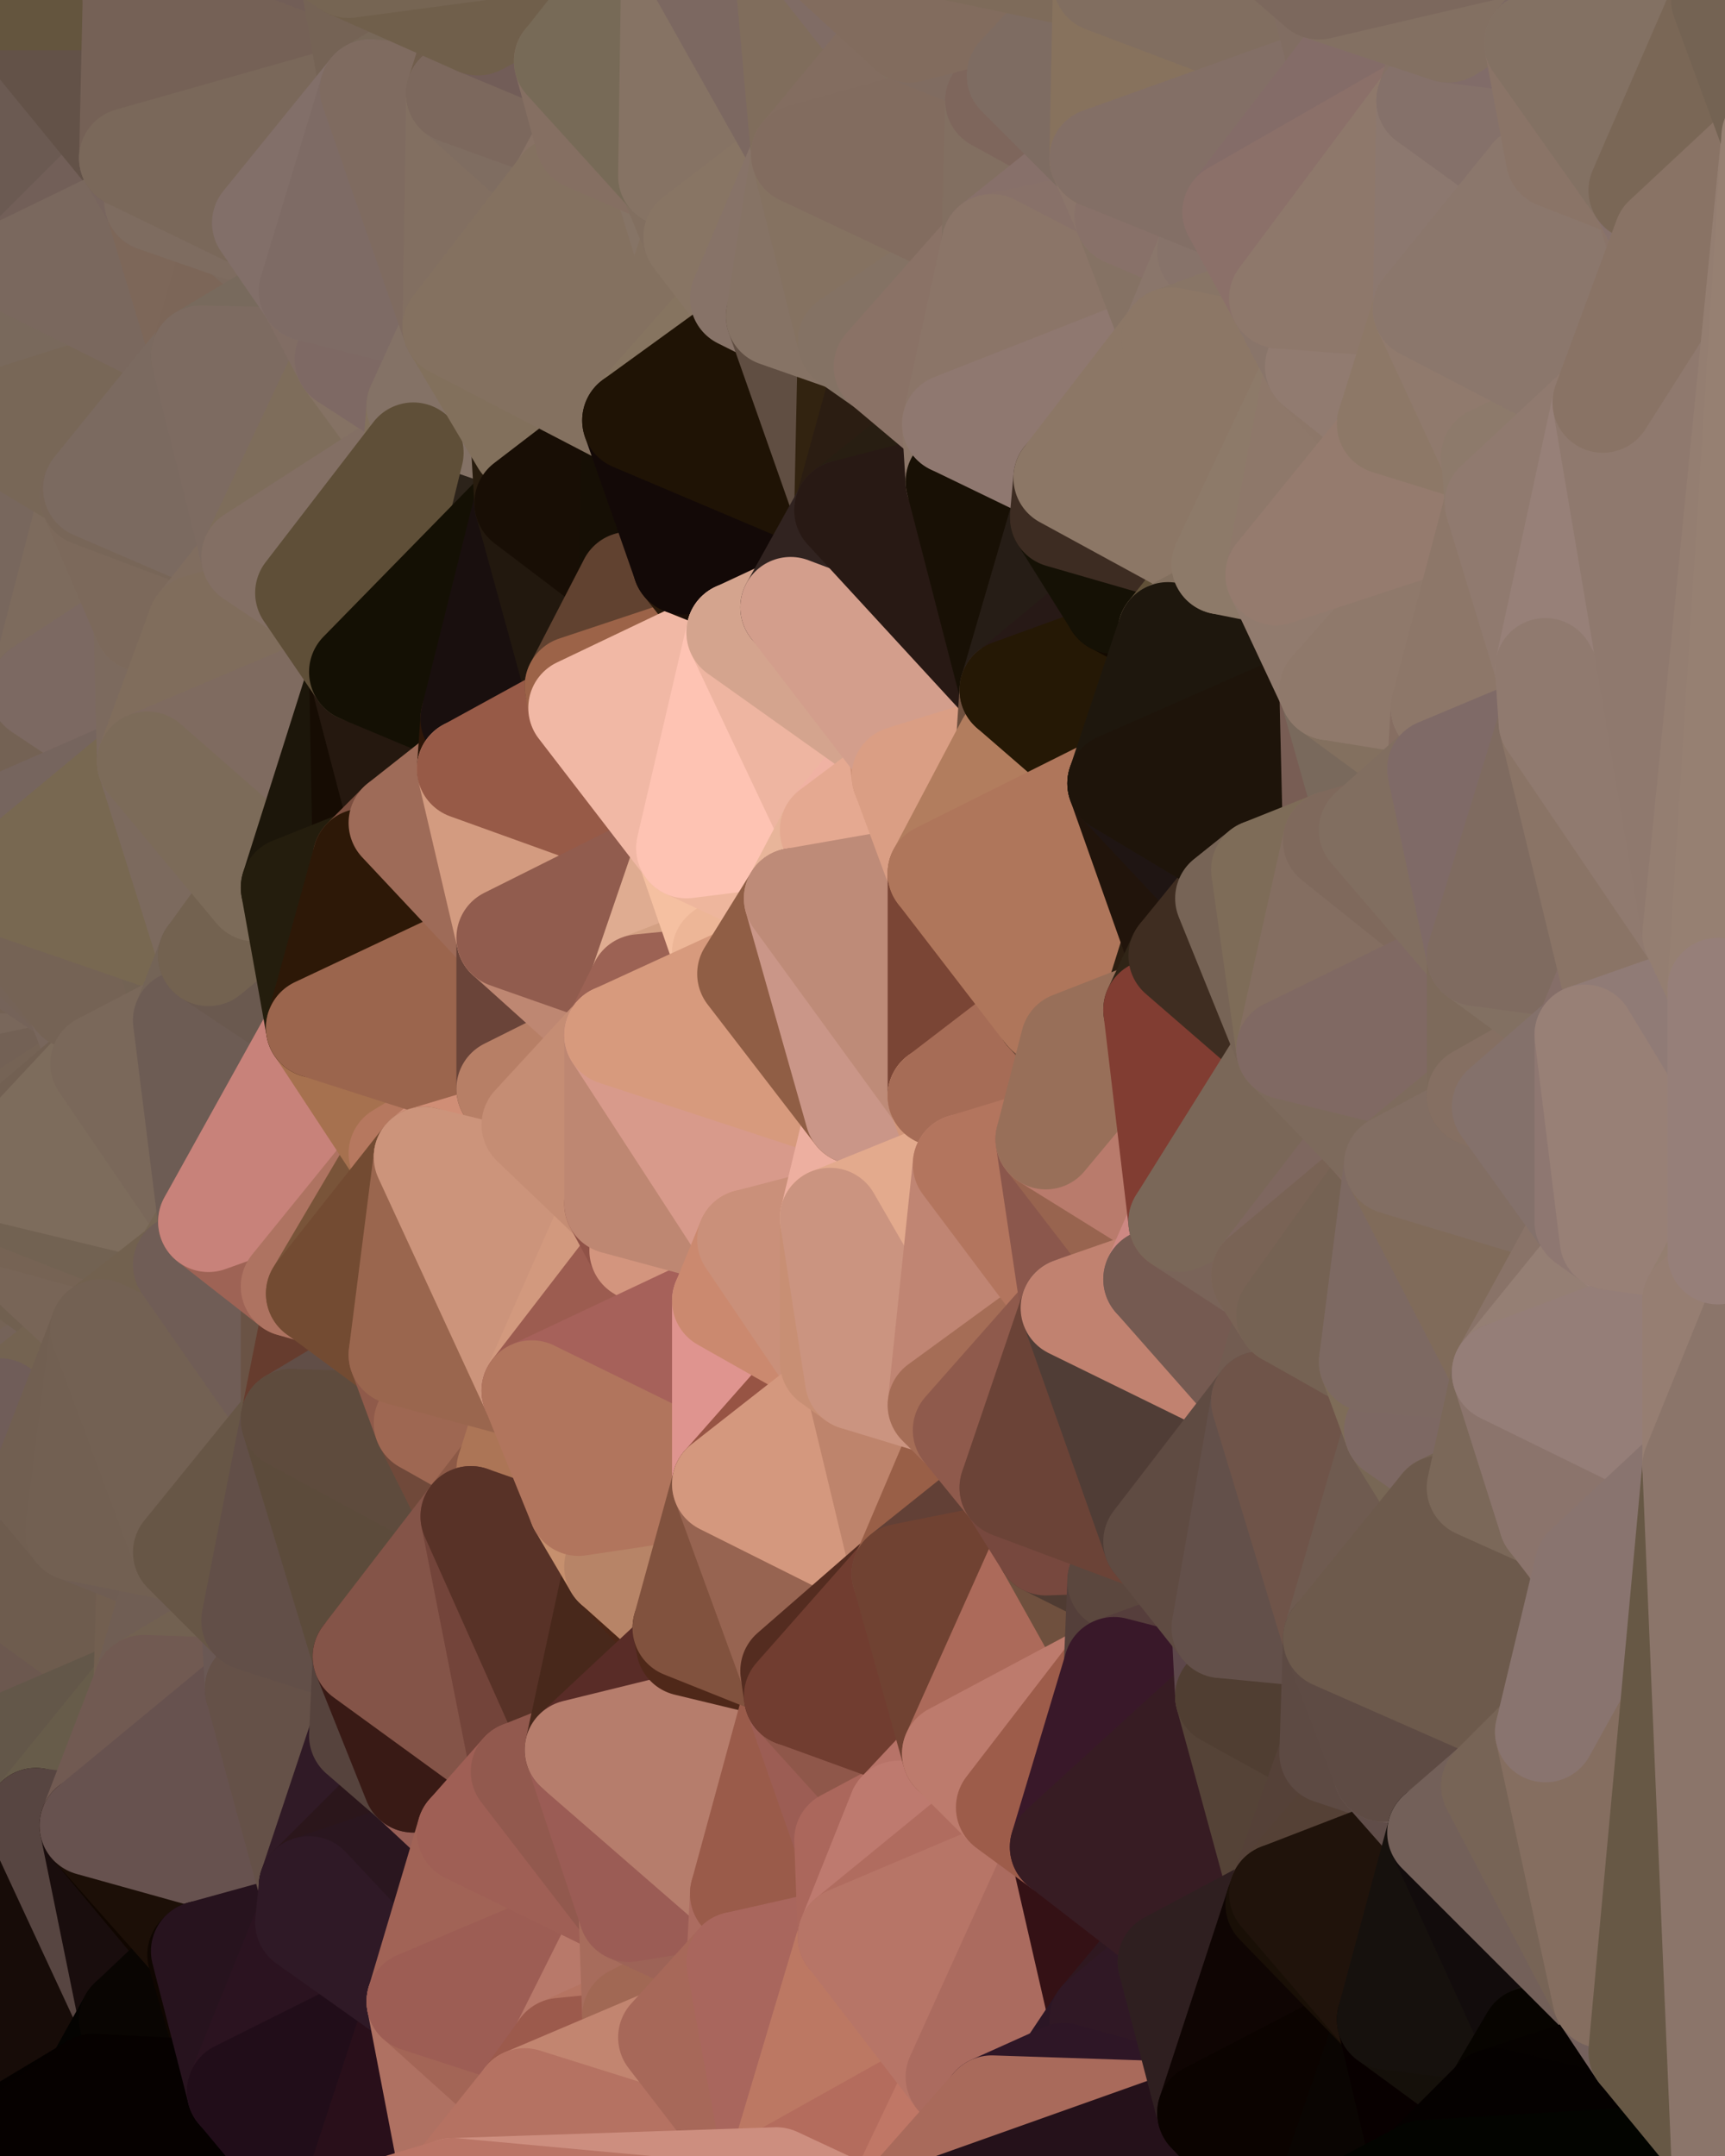 <?xml version="1.0" standalone="yes"?>
<svg width="480" height="600" xmlns="http://www.w3.org/2000/svg" version="1.1" ><polygon points="-34,148 -34,518 -18,444" fill="rgba(112, 99, 91, 1)" stroke="rgba(112, 99, 91, 1)" stroke-width="28" stroke-linejoin="round"/>
		<polygon points="-18,222 -34,148 -18,444" fill="rgba(116, 97, 91, 1)" stroke="rgba(116, 97, 91, 1)" stroke-width="28" stroke-linejoin="round"/>
		<polygon points="-34,518 -19,500 -18,444" fill="rgba(99, 87, 73, 1)" stroke="rgba(99, 87, 73, 1)" stroke-width="28" stroke-linejoin="round"/>
		<polygon points="-19,204 -34,148 -18,222" fill="rgba(122, 106, 90, 1)" stroke="rgba(122, 106, 90, 1)" stroke-width="28" stroke-linejoin="round"/>
		<polygon points="-4,118 -34,148 -3,130" fill="rgba(121, 103, 103, 1)" stroke="rgba(121, 103, 103, 1)" stroke-width="28" stroke-linejoin="round"/>
		<polygon points="-18,444 0,416 0,410" fill="rgba(112, 94, 84, 1)" stroke="rgba(112, 94, 84, 1)" stroke-width="28" stroke-linejoin="round"/>
		<polygon points="0,404 -18,444 0,410" fill="rgba(111, 93, 83, 1)" stroke="rgba(111, 93, 83, 1)" stroke-width="28" stroke-linejoin="round"/>
		<polygon points="0,416 -18,444 0,422" fill="rgba(111, 93, 83, 1)" stroke="rgba(111, 93, 83, 1)" stroke-width="28" stroke-linejoin="round"/>
		<polygon points="-18,444 0,428 0,422" fill="rgba(109, 91, 81, 1)" stroke="rgba(109, 91, 81, 1)" stroke-width="28" stroke-linejoin="round"/>
		<polygon points="0,398 -18,444 0,404" fill="rgba(109, 90, 84, 1)" stroke="rgba(109, 90, 84, 1)" stroke-width="28" stroke-linejoin="round"/>
		<polygon points="-18,444 0,440 0,434" fill="rgba(108, 90, 80, 1)" stroke="rgba(108, 90, 80, 1)" stroke-width="28" stroke-linejoin="round"/>
		<polygon points="0,428 -18,444 0,434" fill="rgba(108, 90, 78, 1)" stroke="rgba(108, 90, 78, 1)" stroke-width="28" stroke-linejoin="round"/>
		<polygon points="0,392 -18,444 0,398" fill="rgba(110, 91, 87, 1)" stroke="rgba(110, 91, 87, 1)" stroke-width="28" stroke-linejoin="round"/>
		<polygon points="0,386 -18,444 0,392" fill="rgba(117, 98, 94, 1)" stroke="rgba(117, 98, 94, 1)" stroke-width="28" stroke-linejoin="round"/>
		<polygon points="0,380 -18,444 0,386" fill="rgba(115, 96, 92, 1)" stroke="rgba(115, 96, 92, 1)" stroke-width="28" stroke-linejoin="round"/>
		<polygon points="-3,574 -34,518 0,599" fill="rgba(12, 8, 5, 1)" stroke="rgba(12, 8, 5, 1)" stroke-width="28" stroke-linejoin="round"/>
		<polygon points="-19,204 -18,222 0,212" fill="rgba(122, 104, 92, 1)" stroke="rgba(122, 104, 92, 1)" stroke-width="28" stroke-linejoin="round"/>
		<polygon points="-18,222 0,230 0,212" fill="rgba(117, 99, 87, 1)" stroke="rgba(117, 99, 87, 1)" stroke-width="28" stroke-linejoin="round"/>
		<polygon points="-18,222 0,246 0,230" fill="rgba(115, 100, 93, 1)" stroke="rgba(115, 100, 93, 1)" stroke-width="28" stroke-linejoin="round"/>
		<polygon points="0,374 -18,444 0,380" fill="rgba(119, 100, 96, 1)" stroke="rgba(119, 100, 96, 1)" stroke-width="28" stroke-linejoin="round"/>
		<polygon points="0,246 -18,222 0,252" fill="rgba(118, 100, 98, 1)" stroke="rgba(118, 100, 98, 1)" stroke-width="28" stroke-linejoin="round"/>
		<polygon points="-18,222 0,258 0,252" fill="rgba(113, 94, 88, 1)" stroke="rgba(113, 94, 88, 1)" stroke-width="28" stroke-linejoin="round"/>
		<polygon points="-18,222 0,264 0,258" fill="rgba(117, 98, 91, 1)" stroke="rgba(117, 98, 91, 1)" stroke-width="28" stroke-linejoin="round"/>
		<polygon points="-18,222 0,290 0,264" fill="rgba(119, 101, 89, 1)" stroke="rgba(119, 101, 89, 1)" stroke-width="28" stroke-linejoin="round"/>
		<polygon points="-18,222 0,296 0,290" fill="rgba(116, 97, 91, 1)" stroke="rgba(116, 97, 91, 1)" stroke-width="28" stroke-linejoin="round"/>
		<polygon points="-18,222 0,302 0,296" fill="rgba(121, 97, 95, 1)" stroke="rgba(121, 97, 95, 1)" stroke-width="28" stroke-linejoin="round"/>
		<polygon points="-18,222 0,308 0,302" fill="rgba(121, 97, 95, 1)" stroke="rgba(121, 97, 95, 1)" stroke-width="28" stroke-linejoin="round"/>
		<polygon points="-18,222 0,314 0,308" fill="rgba(117, 94, 88, 1)" stroke="rgba(117, 94, 88, 1)" stroke-width="28" stroke-linejoin="round"/>
		<polygon points="-18,222 0,320 0,314" fill="rgba(117, 94, 86, 1)" stroke="rgba(117, 94, 86, 1)" stroke-width="28" stroke-linejoin="round"/>
		<polygon points="-18,222 0,326 0,320" fill="rgba(118, 100, 88, 1)" stroke="rgba(118, 100, 88, 1)" stroke-width="28" stroke-linejoin="round"/>
		<polygon points="-18,222 0,332 0,326" fill="rgba(120, 102, 90, 1)" stroke="rgba(120, 102, 90, 1)" stroke-width="28" stroke-linejoin="round"/>
		<polygon points="-18,222 -18,444 0,332" fill="rgba(114, 95, 91, 1)" stroke="rgba(114, 95, 91, 1)" stroke-width="28" stroke-linejoin="round"/>
		<polygon points="-18,444 0,338 0,332" fill="rgba(109, 94, 87, 1)" stroke="rgba(109, 94, 87, 1)" stroke-width="28" stroke-linejoin="round"/>
		<polygon points="-18,444 0,344 0,338" fill="rgba(115, 96, 90, 1)" stroke="rgba(115, 96, 90, 1)" stroke-width="28" stroke-linejoin="round"/>
		<polygon points="-18,444 0,350 0,344" fill="rgba(119, 95, 91, 1)" stroke="rgba(119, 95, 91, 1)" stroke-width="28" stroke-linejoin="round"/>
		<polygon points="-18,444 0,356 0,350" fill="rgba(119, 95, 91, 1)" stroke="rgba(119, 95, 91, 1)" stroke-width="28" stroke-linejoin="round"/>
		<polygon points="-18,444 0,362 0,356" fill="rgba(116, 97, 90, 1)" stroke="rgba(116, 97, 90, 1)" stroke-width="28" stroke-linejoin="round"/>
		<polygon points="-18,444 0,368 0,362" fill="rgba(115, 97, 85, 1)" stroke="rgba(115, 97, 85, 1)" stroke-width="28" stroke-linejoin="round"/>
		<polygon points="-18,444 0,374 0,368" fill="rgba(117, 99, 89, 1)" stroke="rgba(117, 99, 89, 1)" stroke-width="28" stroke-linejoin="round"/>
		<polygon points="-18,444 -19,500 -4,488" fill="rgba(98, 84, 73, 1)" stroke="rgba(98, 84, 73, 1)" stroke-width="28" stroke-linejoin="round"/>
		<polygon points="-3,574 0,599 6,592" fill="rgba(5, 1, 0, 1)" stroke="rgba(5, 1, 0, 1)" stroke-width="28" stroke-linejoin="round"/>
		<polygon points="-34,148 -4,118 6,74" fill="rgba(118, 107, 89, 1)" stroke="rgba(118, 107, 89, 1)" stroke-width="28" stroke-linejoin="round"/>
		<polygon points="0,0 -34,148 6,74" fill="rgba(114, 92, 95, 1)" stroke="rgba(114, 92, 95, 1)" stroke-width="28" stroke-linejoin="round"/>
		<polygon points="-4,488 -19,500 10,506" fill="rgba(98, 86, 72, 1)" stroke="rgba(98, 86, 72, 1)" stroke-width="28" stroke-linejoin="round"/>
		<polygon points="-19,204 0,212 11,192" fill="rgba(124, 106, 92, 1)" stroke="rgba(124, 106, 92, 1)" stroke-width="28" stroke-linejoin="round"/>
		<polygon points="0,212 10,210 11,192" fill="rgba(123, 105, 91, 1)" stroke="rgba(123, 105, 91, 1)" stroke-width="28" stroke-linejoin="round"/>
		<polygon points="-34,148 -19,204 11,192" fill="rgba(121, 105, 89, 1)" stroke="rgba(121, 105, 89, 1)" stroke-width="28" stroke-linejoin="round"/>
		<polygon points="0,410 0,416 11,414" fill="rgba(110, 91, 87, 1)" stroke="rgba(110, 91, 87, 1)" stroke-width="28" stroke-linejoin="round"/>
		<polygon points="0,404 0,410 11,414" fill="rgba(115, 96, 92, 1)" stroke="rgba(115, 96, 92, 1)" stroke-width="28" stroke-linejoin="round"/>
		<polygon points="0,416 0,422 11,414" fill="rgba(109, 91, 81, 1)" stroke="rgba(109, 91, 81, 1)" stroke-width="28" stroke-linejoin="round"/>
		<polygon points="0,212 0,230 10,210" fill="rgba(120, 102, 90, 1)" stroke="rgba(120, 102, 90, 1)" stroke-width="28" stroke-linejoin="round"/>
		<polygon points="-19,500 -34,518 10,506" fill="rgba(90, 78, 64, 1)" stroke="rgba(90, 78, 64, 1)" stroke-width="28" stroke-linejoin="round"/>
		<polygon points="-18,444 -4,488 0,440" fill="rgba(108, 89, 85, 1)" stroke="rgba(108, 89, 85, 1)" stroke-width="28" stroke-linejoin="round"/>
		<polygon points="0,422 0,428 21,426" fill="rgba(110, 92, 82, 1)" stroke="rgba(110, 92, 82, 1)" stroke-width="28" stroke-linejoin="round"/>
		<polygon points="11,414 0,422 21,426" fill="rgba(113, 95, 85, 1)" stroke="rgba(113, 95, 85, 1)" stroke-width="28" stroke-linejoin="round"/>
		<polygon points="0,428 0,434 21,426" fill="rgba(114, 96, 86, 1)" stroke="rgba(114, 96, 86, 1)" stroke-width="28" stroke-linejoin="round"/>
		<polygon points="0,264 0,290 21,278" fill="rgba(116, 97, 90, 1)" stroke="rgba(116, 97, 90, 1)" stroke-width="28" stroke-linejoin="round"/>
		<polygon points="0,398 0,404 11,414" fill="rgba(115, 96, 92, 1)" stroke="rgba(115, 96, 92, 1)" stroke-width="28" stroke-linejoin="round"/>
		<polygon points="-3,574 6,592 26,580" fill="rgba(4, 0, 0, 1)" stroke="rgba(4, 0, 0, 1)" stroke-width="28" stroke-linejoin="round"/>
		<polygon points="-3,130 25,138 26,136" fill="rgba(125, 110, 91, 1)" stroke="rgba(125, 110, 91, 1)" stroke-width="28" stroke-linejoin="round"/>
		<polygon points="0,434 0,440 21,426" fill="rgba(112, 94, 82, 1)" stroke="rgba(112, 94, 82, 1)" stroke-width="28" stroke-linejoin="round"/>
		<polygon points="0,308 0,314 28,296" fill="rgba(118, 100, 86, 1)" stroke="rgba(118, 100, 86, 1)" stroke-width="28" stroke-linejoin="round"/>
		<polygon points="0,290 0,296 28,296" fill="rgba(116, 98, 86, 1)" stroke="rgba(116, 98, 86, 1)" stroke-width="28" stroke-linejoin="round"/>
		<polygon points="21,278 0,290 28,296" fill="rgba(116, 98, 84, 1)" stroke="rgba(116, 98, 84, 1)" stroke-width="28" stroke-linejoin="round"/>
		<polygon points="0,296 0,302 28,296" fill="rgba(121, 103, 91, 1)" stroke="rgba(121, 103, 91, 1)" stroke-width="28" stroke-linejoin="round"/>
		<polygon points="0,302 0,308 28,296" fill="rgba(115, 97, 85, 1)" stroke="rgba(115, 97, 85, 1)" stroke-width="28" stroke-linejoin="round"/>
		<polygon points="0,356 0,362 28,370" fill="rgba(118, 100, 88, 1)" stroke="rgba(118, 100, 88, 1)" stroke-width="28" stroke-linejoin="round"/>
		<polygon points="0,362 0,368 28,370" fill="rgba(118, 100, 90, 1)" stroke="rgba(118, 100, 90, 1)" stroke-width="28" stroke-linejoin="round"/>
		<polygon points="0,368 0,374 28,370" fill="rgba(120, 100, 91, 1)" stroke="rgba(120, 100, 91, 1)" stroke-width="28" stroke-linejoin="round"/>
		<polygon points="0,380 0,386 28,370" fill="rgba(119, 101, 91, 1)" stroke="rgba(119, 101, 91, 1)" stroke-width="28" stroke-linejoin="round"/>
		<polygon points="0,374 0,380 28,370" fill="rgba(117, 99, 89, 1)" stroke="rgba(117, 99, 89, 1)" stroke-width="28" stroke-linejoin="round"/>
		<polygon points="-4,118 -3,130 26,136" fill="rgba(119, 98, 93, 1)" stroke="rgba(119, 98, 93, 1)" stroke-width="28" stroke-linejoin="round"/>
		<polygon points="-3,130 11,192 25,138" fill="rgba(121, 101, 92, 1)" stroke="rgba(121, 101, 92, 1)" stroke-width="28" stroke-linejoin="round"/>
		<polygon points="0,258 0,264 21,278" fill="rgba(117, 99, 89, 1)" stroke="rgba(117, 99, 89, 1)" stroke-width="28" stroke-linejoin="round"/>
		<polygon points="-3,130 -34,148 11,192" fill="rgba(120, 103, 93, 1)" stroke="rgba(120, 103, 93, 1)" stroke-width="28" stroke-linejoin="round"/>
		<polygon points="-34,518 -3,574 10,506" fill="rgba(87, 68, 54, 1)" stroke="rgba(87, 68, 54, 1)" stroke-width="28" stroke-linejoin="round"/>
		<polygon points="0,0 6,74 36,44" fill="rgba(107, 90, 82, 1)" stroke="rgba(107, 90, 82, 1)" stroke-width="28" stroke-linejoin="round"/>
		<polygon points="-3,574 26,580 36,562" fill="rgba(12, 2, 1, 1)" stroke="rgba(12, 2, 1, 1)" stroke-width="28" stroke-linejoin="round"/>
		<polygon points="0,350 0,356 28,370" fill="rgba(117, 99, 85, 1)" stroke="rgba(117, 99, 85, 1)" stroke-width="28" stroke-linejoin="round"/>
		<polygon points="0,440 -4,488 40,469" fill="rgba(108, 88, 79, 1)" stroke="rgba(108, 88, 79, 1)" stroke-width="28" stroke-linejoin="round"/>
		<polygon points="0,386 0,392 28,370" fill="rgba(117, 99, 89, 1)" stroke="rgba(117, 99, 89, 1)" stroke-width="28" stroke-linejoin="round"/>
		<polygon points="25,138 11,192 40,173" fill="rgba(125, 107, 93, 1)" stroke="rgba(125, 107, 93, 1)" stroke-width="28" stroke-linejoin="round"/>
		<polygon points="36,44 6,74 43,56" fill="rgba(114, 95, 88, 1)" stroke="rgba(114, 95, 88, 1)" stroke-width="28" stroke-linejoin="round"/>
		<polygon points="21,426 40,469 41,434" fill="rgba(108, 92, 79, 1)" stroke="rgba(108, 92, 79, 1)" stroke-width="28" stroke-linejoin="round"/>
		<polygon points="11,192 10,210 41,212" fill="rgba(119, 102, 84, 1)" stroke="rgba(119, 102, 84, 1)" stroke-width="28" stroke-linejoin="round"/>
		<polygon points="10,210 0,230 41,212" fill="rgba(116, 98, 84, 1)" stroke="rgba(116, 98, 84, 1)" stroke-width="28" stroke-linejoin="round"/>
		<polygon points="21,426 0,440 40,469" fill="rgba(110, 92, 78, 1)" stroke="rgba(110, 92, 78, 1)" stroke-width="28" stroke-linejoin="round"/>
		<polygon points="-4,488 10,506 40,469" fill="rgba(99, 87, 73, 1)" stroke="rgba(99, 87, 73, 1)" stroke-width="28" stroke-linejoin="round"/>
		<polygon points="10,506 25,508 40,469" fill="rgba(103, 92, 74, 1)" stroke="rgba(103, 92, 74, 1)" stroke-width="28" stroke-linejoin="round"/>
		<polygon points="0,0 36,44 37,0" fill="rgba(99, 82, 72, 1)" stroke="rgba(99, 82, 72, 1)" stroke-width="28" stroke-linejoin="round"/>
		<polygon points="10,506 -3,574 36,562" fill="rgba(23, 12, 8, 1)" stroke="rgba(23, 12, 8, 1)" stroke-width="28" stroke-linejoin="round"/>
		<polygon points="25,508 10,506 36,562" fill="rgba(87, 69, 65, 1)" stroke="rgba(87, 69, 65, 1)" stroke-width="28" stroke-linejoin="round"/>
		<polygon points="0,314 0,320 28,296" fill="rgba(117, 99, 85, 1)" stroke="rgba(117, 99, 85, 1)" stroke-width="28" stroke-linejoin="round"/>
		<polygon points="0,344 0,350 28,370" fill="rgba(113, 96, 80, 1)" stroke="rgba(113, 96, 80, 1)" stroke-width="28" stroke-linejoin="round"/>
		<polygon points="0,392 11,414 28,370" fill="rgba(116, 99, 81, 1)" stroke="rgba(116, 99, 81, 1)" stroke-width="28" stroke-linejoin="round"/>
		<polygon points="0,252 0,258 21,278" fill="rgba(117, 99, 87, 1)" stroke="rgba(117, 99, 87, 1)" stroke-width="28" stroke-linejoin="round"/>
		<polygon points="0,392 0,398 11,414" fill="rgba(112, 93, 89, 1)" stroke="rgba(112, 93, 89, 1)" stroke-width="28" stroke-linejoin="round"/>
		<polygon points="21,278 28,296 51,284" fill="rgba(120, 102, 92, 1)" stroke="rgba(120, 102, 92, 1)" stroke-width="28" stroke-linejoin="round"/>
		<polygon points="0,338 0,344 51,352" fill="rgba(110, 91, 76, 1)" stroke="rgba(110, 91, 76, 1)" stroke-width="28" stroke-linejoin="round"/>
		<polygon points="0,344 28,370 51,352" fill="rgba(120, 101, 87, 1)" stroke="rgba(120, 101, 87, 1)" stroke-width="28" stroke-linejoin="round"/>
		<polygon points="40,173 11,192 41,212" fill="rgba(124, 105, 98, 1)" stroke="rgba(124, 105, 98, 1)" stroke-width="28" stroke-linejoin="round"/>
		<polygon points="0,320 0,326 28,296" fill="rgba(114, 96, 82, 1)" stroke="rgba(114, 96, 82, 1)" stroke-width="28" stroke-linejoin="round"/>
		<polygon points="6,74 -4,118 56,99" fill="rgba(121, 105, 92, 1)" stroke="rgba(121, 105, 92, 1)" stroke-width="28" stroke-linejoin="round"/>
		<polygon points="-4,118 26,136 56,99" fill="rgba(120, 103, 87, 1)" stroke="rgba(120, 103, 87, 1)" stroke-width="28" stroke-linejoin="round"/>
		<polygon points="25,508 36,562 55,544" fill="rgba(25, 13, 13, 1)" stroke="rgba(25, 13, 13, 1)" stroke-width="28" stroke-linejoin="round"/>
		<polygon points="0,332 0,338 51,352" fill="rgba(118, 99, 84, 1)" stroke="rgba(118, 99, 84, 1)" stroke-width="28" stroke-linejoin="round"/>
		<polygon points="0,230 0,246 41,212" fill="rgba(118, 101, 94, 1)" stroke="rgba(118, 101, 94, 1)" stroke-width="28" stroke-linejoin="round"/>
		<polygon points="21,278 51,284 58,266" fill="rgba(122, 104, 92, 1)" stroke="rgba(122, 104, 92, 1)" stroke-width="28" stroke-linejoin="round"/>
		<polygon points="0,246 21,278 58,266" fill="rgba(115, 99, 84, 1)" stroke="rgba(115, 99, 84, 1)" stroke-width="28" stroke-linejoin="round"/>
		<polygon points="0,326 0,332 58,340" fill="rgba(119, 102, 86, 1)" stroke="rgba(119, 102, 86, 1)" stroke-width="28" stroke-linejoin="round"/>
		<polygon points="0,332 51,352 58,340" fill="rgba(114, 98, 82, 1)" stroke="rgba(114, 98, 82, 1)" stroke-width="28" stroke-linejoin="round"/>
		<polygon points="28,296 0,326 58,340" fill="rgba(125, 108, 92, 1)" stroke="rgba(125, 108, 92, 1)" stroke-width="28" stroke-linejoin="round"/>
		<polygon points="43,56 6,74 56,99" fill="rgba(122, 104, 94, 1)" stroke="rgba(122, 104, 94, 1)" stroke-width="28" stroke-linejoin="round"/>
		<polygon points="25,508 55,544 56,543" fill="rgba(16, 6, 0, 1)" stroke="rgba(16, 6, 0, 1)" stroke-width="28" stroke-linejoin="round"/>
		<polygon points="0,246 0,252 21,278" fill="rgba(117, 99, 85, 1)" stroke="rgba(117, 99, 85, 1)" stroke-width="28" stroke-linejoin="round"/>
		<polygon points="36,562 26,580 66,582" fill="rgba(4, 3, 1, 1)" stroke="rgba(4, 3, 1, 1)" stroke-width="28" stroke-linejoin="round"/>
		<polygon points="41,212 0,246 58,266" fill="rgba(120, 104, 81, 1)" stroke="rgba(120, 104, 81, 1)" stroke-width="28" stroke-linejoin="round"/>
		<polygon points="40,173 41,212 55,174" fill="rgba(124, 106, 94, 1)" stroke="rgba(124, 106, 94, 1)" stroke-width="28" stroke-linejoin="round"/>
		<polygon points="41,434 40,469 51,432" fill="rgba(114, 95, 80, 1)" stroke="rgba(114, 95, 80, 1)" stroke-width="28" stroke-linejoin="round"/>
		<polygon points="21,426 41,434 51,432" fill="rgba(111, 93, 83, 1)" stroke="rgba(111, 93, 83, 1)" stroke-width="28" stroke-linejoin="round"/>
		<polygon points="51,432 40,469 70,451" fill="rgba(112, 94, 84, 1)" stroke="rgba(112, 94, 84, 1)" stroke-width="28" stroke-linejoin="round"/>
		<polygon points="40,173 55,174 70,155" fill="rgba(128, 109, 95, 1)" stroke="rgba(128, 109, 95, 1)" stroke-width="28" stroke-linejoin="round"/>
		<polygon points="25,138 40,173 70,155" fill="rgba(124, 105, 91, 1)" stroke="rgba(124, 105, 91, 1)" stroke-width="28" stroke-linejoin="round"/>
		<polygon points="43,56 56,99 66,64" fill="rgba(125, 103, 89, 1)" stroke="rgba(125, 103, 89, 1)" stroke-width="28" stroke-linejoin="round"/>
		<polygon points="41,212 58,266 71,248" fill="rgba(124, 106, 94, 1)" stroke="rgba(124, 106, 94, 1)" stroke-width="28" stroke-linejoin="round"/>
		<polygon points="26,136 25,138 70,155" fill="rgba(120, 102, 88, 1)" stroke="rgba(120, 102, 88, 1)" stroke-width="28" stroke-linejoin="round"/>
		<polygon points="0,0 37,0 67,-29" fill="rgba(100, 85, 62, 1)" stroke="rgba(100, 85, 62, 1)" stroke-width="28" stroke-linejoin="round"/>
		<polygon points="11,414 21,426 28,370" fill="rgba(113, 95, 81, 1)" stroke="rgba(113, 95, 81, 1)" stroke-width="28" stroke-linejoin="round"/>
		<polygon points="70,451 40,469 71,470" fill="rgba(114, 97, 81, 1)" stroke="rgba(114, 97, 81, 1)" stroke-width="28" stroke-linejoin="round"/>
		<polygon points="55,544 36,562 66,582" fill="rgba(9, 5, 2, 1)" stroke="rgba(9, 5, 2, 1)" stroke-width="28" stroke-linejoin="round"/>
		<polygon points="51,284 28,296 58,340" fill="rgba(122, 104, 90, 1)" stroke="rgba(122, 104, 90, 1)" stroke-width="28" stroke-linejoin="round"/>
		<polygon points="28,370 21,426 51,432" fill="rgba(114, 96, 82, 1)" stroke="rgba(114, 96, 82, 1)" stroke-width="28" stroke-linejoin="round"/>
		<polygon points="58,340 51,352 81,358" fill="rgba(118, 101, 83, 1)" stroke="rgba(118, 101, 83, 1)" stroke-width="28" stroke-linejoin="round"/>
		<polygon points="51,352 28,370 81,395" fill="rgba(114, 97, 79, 1)" stroke="rgba(114, 97, 79, 1)" stroke-width="28" stroke-linejoin="round"/>
		<polygon points="28,370 51,432 81,395" fill="rgba(115, 97, 83, 1)" stroke="rgba(115, 97, 83, 1)" stroke-width="28" stroke-linejoin="round"/>
		<polygon points="56,99 26,136 70,155" fill="rgba(123, 106, 96, 1)" stroke="rgba(123, 106, 96, 1)" stroke-width="28" stroke-linejoin="round"/>
		<polygon points="56,543 85,535 86,525" fill="rgba(39, 21, 33, 1)" stroke="rgba(39, 21, 33, 1)" stroke-width="28" stroke-linejoin="round"/>
		<polygon points="66,64 56,99 86,81" fill="rgba(124, 102, 88, 1)" stroke="rgba(124, 102, 88, 1)" stroke-width="28" stroke-linejoin="round"/>
		<polygon points="73,62 66,64 86,81" fill="rgba(124, 106, 94, 1)" stroke="rgba(124, 106, 94, 1)" stroke-width="28" stroke-linejoin="round"/>
		<polygon points="70,155 55,174 85,165" fill="rgba(128, 109, 95, 1)" stroke="rgba(128, 109, 95, 1)" stroke-width="28" stroke-linejoin="round"/>
		<polygon points="40,469 25,508 71,470" fill="rgba(113, 90, 82, 1)" stroke="rgba(113, 90, 82, 1)" stroke-width="28" stroke-linejoin="round"/>
		<polygon points="58,266 51,284 88,286" fill="rgba(116, 100, 87, 1)" stroke="rgba(116, 100, 87, 1)" stroke-width="28" stroke-linejoin="round"/>
		<polygon points="25,508 56,543 86,525" fill="rgba(28, 15, 7, 1)" stroke="rgba(28, 15, 7, 1)" stroke-width="28" stroke-linejoin="round"/>
		<polygon points="71,470 25,508 86,525" fill="rgba(103, 82, 79, 1)" stroke="rgba(103, 82, 79, 1)" stroke-width="28" stroke-linejoin="round"/>
		<polygon points="51,352 81,395 81,358" fill="rgba(112, 93, 86, 1)" stroke="rgba(112, 93, 86, 1)" stroke-width="28" stroke-linejoin="round"/>
		<polygon points="36,44 43,56 73,62" fill="rgba(120, 101, 94, 1)" stroke="rgba(120, 101, 94, 1)" stroke-width="28" stroke-linejoin="round"/>
		<polygon points="43,56 66,64 73,62" fill="rgba(126, 108, 96, 1)" stroke="rgba(126, 108, 96, 1)" stroke-width="28" stroke-linejoin="round"/>
		<polygon points="56,543 55,544 66,582" fill="rgba(15, 6, 1, 1)" stroke="rgba(15, 6, 1, 1)" stroke-width="28" stroke-linejoin="round"/>
		<polygon points="6,592 0,599 26,580" fill="rgba(5, 1, 0, 1)" stroke="rgba(5, 1, 0, 1)" stroke-width="28" stroke-linejoin="round"/>
		<polygon points="86,81 56,99 96,100" fill="rgba(120, 106, 93, 1)" stroke="rgba(120, 106, 93, 1)" stroke-width="28" stroke-linejoin="round"/>
		<polygon points="67,-29 37,0 97,-9" fill="rgba(109, 89, 78, 1)" stroke="rgba(109, 89, 78, 1)" stroke-width="28" stroke-linejoin="round"/>
		<polygon points="66,582 0,599 96,618" fill="rgba(5, 1, 0, 1)" stroke="rgba(5, 1, 0, 1)" stroke-width="28" stroke-linejoin="round"/>
		<polygon points="51,284 58,340 88,286" fill="rgba(109, 92, 84, 1)" stroke="rgba(109, 92, 84, 1)" stroke-width="28" stroke-linejoin="round"/>
		<polygon points="81,247 58,266 88,286" fill="rgba(106, 89, 79, 1)" stroke="rgba(106, 89, 79, 1)" stroke-width="28" stroke-linejoin="round"/>
		<polygon points="81,358 81,395 88,360" fill="rgba(106, 83, 69, 1)" stroke="rgba(106, 83, 69, 1)" stroke-width="28" stroke-linejoin="round"/>
		<polygon points="71,248 58,266 81,247" fill="rgba(115, 98, 80, 1)" stroke="rgba(115, 98, 80, 1)" stroke-width="28" stroke-linejoin="round"/>
		<polygon points="26,580 0,599 66,582" fill="rgba(6, 1, 0, 1)" stroke="rgba(6, 1, 0, 1)" stroke-width="28" stroke-linejoin="round"/>
		<polygon points="85,165 55,174 100,187" fill="rgba(128, 109, 92, 1)" stroke="rgba(128, 109, 92, 1)" stroke-width="28" stroke-linejoin="round"/>
		<polygon points="70,451 71,470 101,461" fill="rgba(106, 88, 84, 1)" stroke="rgba(106, 88, 84, 1)" stroke-width="28" stroke-linejoin="round"/>
		<polygon points="56,543 66,582 85,535" fill="rgba(39, 19, 30, 1)" stroke="rgba(39, 19, 30, 1)" stroke-width="28" stroke-linejoin="round"/>
		<polygon points="97,-9 37,0 103,25" fill="rgba(114, 94, 87, 1)" stroke="rgba(114, 94, 87, 1)" stroke-width="28" stroke-linejoin="round"/>
		<polygon points="37,0 36,44 103,25" fill="rgba(117, 97, 86, 1)" stroke="rgba(117, 97, 86, 1)" stroke-width="28" stroke-linejoin="round"/>
		<polygon points="36,44 73,62 103,25" fill="rgba(122, 104, 90, 1)" stroke="rgba(122, 104, 90, 1)" stroke-width="28" stroke-linejoin="round"/>
		<polygon points="71,470 100,483 101,461" fill="rgba(95, 77, 67, 1)" stroke="rgba(95, 77, 67, 1)" stroke-width="28" stroke-linejoin="round"/>
		<polygon points="55,174 41,212 100,187" fill="rgba(128, 109, 92, 1)" stroke="rgba(128, 109, 92, 1)" stroke-width="28" stroke-linejoin="round"/>
		<polygon points="41,212 81,247 100,187" fill="rgba(127, 107, 96, 1)" stroke="rgba(127, 107, 96, 1)" stroke-width="28" stroke-linejoin="round"/>
		<polygon points="71,470 86,525 100,483" fill="rgba(101, 81, 72, 1)" stroke="rgba(101, 81, 72, 1)" stroke-width="28" stroke-linejoin="round"/>
		<polygon points="56,99 70,155 96,100" fill="rgba(125, 107, 97, 1)" stroke="rgba(125, 107, 97, 1)" stroke-width="28" stroke-linejoin="round"/>
		<polygon points="51,432 70,451 81,395" fill="rgba(103, 86, 70, 1)" stroke="rgba(103, 86, 70, 1)" stroke-width="28" stroke-linejoin="round"/>
		<polygon points="41,212 71,248 81,247" fill="rgba(124, 107, 89, 1)" stroke="rgba(124, 107, 89, 1)" stroke-width="28" stroke-linejoin="round"/>
		<polygon points="88,360 81,395 111,377" fill="rgba(102, 60, 46, 1)" stroke="rgba(102, 60, 46, 1)" stroke-width="28" stroke-linejoin="round"/>
		<polygon points="58,340 81,358 111,321" fill="rgba(158, 99, 85, 1)" stroke="rgba(158, 99, 85, 1)" stroke-width="28" stroke-linejoin="round"/>
		<polygon points="88,286 58,340 111,321" fill="rgba(200, 130, 122, 1)" stroke="rgba(200, 130, 122, 1)" stroke-width="28" stroke-linejoin="round"/>
		<polygon points="100,187 81,247 101,239" fill="rgba(28, 22, 10, 1)" stroke="rgba(28, 22, 10, 1)" stroke-width="28" stroke-linejoin="round"/>
		<polygon points="96,100 70,155 115,126" fill="rgba(126, 109, 91, 1)" stroke="rgba(126, 109, 91, 1)" stroke-width="28" stroke-linejoin="round"/>
		<polygon points="100,187 101,239 111,229" fill="rgba(22, 12, 3, 1)" stroke="rgba(22, 12, 3, 1)" stroke-width="28" stroke-linejoin="round"/>
		<polygon points="81,358 88,360 111,321" fill="rgba(174, 115, 97, 1)" stroke="rgba(174, 115, 97, 1)" stroke-width="28" stroke-linejoin="round"/>
		<polygon points="96,100 115,126 116,113" fill="rgba(133, 114, 100, 1)" stroke="rgba(133, 114, 100, 1)" stroke-width="28" stroke-linejoin="round"/>
		<polygon points="85,535 66,582 116,557" fill="rgba(43, 19, 32, 1)" stroke="rgba(43, 19, 32, 1)" stroke-width="28" stroke-linejoin="round"/>
		<polygon points="100,483 86,525 115,496" fill="rgba(48, 26, 38, 1)" stroke="rgba(48, 26, 38, 1)" stroke-width="28" stroke-linejoin="round"/>
		<polygon points="111,377 81,395 118,396" fill="rgba(97, 78, 71, 1)" stroke="rgba(97, 78, 71, 1)" stroke-width="28" stroke-linejoin="round"/>
		<polygon points="70,155 85,165 115,126" fill="rgba(131, 111, 100, 1)" stroke="rgba(131, 111, 100, 1)" stroke-width="28" stroke-linejoin="round"/>
		<polygon points="81,247 88,286 101,239" fill="rgba(36, 29, 13, 1)" stroke="rgba(36, 29, 13, 1)" stroke-width="28" stroke-linejoin="round"/>
		<polygon points="86,81 96,100 126,91" fill="rgba(129, 109, 100, 1)" stroke="rgba(129, 109, 100, 1)" stroke-width="28" stroke-linejoin="round"/>
		<polygon points="96,100 116,113 126,91" fill="rgba(126, 105, 100, 1)" stroke="rgba(126, 105, 100, 1)" stroke-width="28" stroke-linejoin="round"/>
		<polygon points="81,395 70,451 101,461" fill="rgba(98, 79, 72, 1)" stroke="rgba(98, 79, 72, 1)" stroke-width="28" stroke-linejoin="round"/>
		<polygon points="81,395 101,461 131,422" fill="rgba(92, 75, 59, 1)" stroke="rgba(92, 75, 59, 1)" stroke-width="28" stroke-linejoin="round"/>
		<polygon points="118,396 81,395 131,422" fill="rgba(94, 75, 61, 1)" stroke="rgba(94, 75, 61, 1)" stroke-width="28" stroke-linejoin="round"/>
		<polygon points="100,187 130,214 131,200" fill="rgba(15, 6, 0, 1)" stroke="rgba(15, 6, 0, 1)" stroke-width="28" stroke-linejoin="round"/>
		<polygon points="115,496 86,525 130,510" fill="rgba(43, 22, 27, 1)" stroke="rgba(43, 22, 27, 1)" stroke-width="28" stroke-linejoin="round"/>
		<polygon points="100,187 111,229 130,214" fill="rgba(37, 24, 15, 1)" stroke="rgba(37, 24, 15, 1)" stroke-width="28" stroke-linejoin="round"/>
		<polygon points="66,582 96,618 116,557" fill="rgba(33, 13, 25, 1)" stroke="rgba(33, 13, 25, 1)" stroke-width="28" stroke-linejoin="round"/>
		<polygon points="97,-9 103,25 133,7" fill="rgba(117, 99, 85, 1)" stroke="rgba(117, 99, 85, 1)" stroke-width="28" stroke-linejoin="round"/>
		<polygon points="103,25 127,26 133,7" fill="rgba(120, 104, 89, 1)" stroke="rgba(120, 104, 89, 1)" stroke-width="28" stroke-linejoin="round"/>
		<polygon points="86,525 116,557 130,510" fill="rgba(42, 22, 31, 1)" stroke="rgba(42, 22, 31, 1)" stroke-width="28" stroke-linejoin="round"/>
		<polygon points="116,557 96,618 126,609" fill="rgba(41, 15, 26, 1)" stroke="rgba(41, 15, 26, 1)" stroke-width="28" stroke-linejoin="round"/>
		<polygon points="111,321 88,360 118,322" fill="rgba(121, 84, 57, 1)" stroke="rgba(121, 84, 57, 1)" stroke-width="28" stroke-linejoin="round"/>
		<polygon points="86,525 85,535 116,557" fill="rgba(47, 25, 38, 1)" stroke="rgba(47, 25, 38, 1)" stroke-width="28" stroke-linejoin="round"/>
		<polygon points="73,62 86,81 103,25" fill="rgba(130, 111, 105, 1)" stroke="rgba(130, 111, 105, 1)" stroke-width="28" stroke-linejoin="round"/>
		<polygon points="118,396 131,422 141,409" fill="rgba(112, 73, 58, 1)" stroke="rgba(112, 73, 58, 1)" stroke-width="28" stroke-linejoin="round"/>
		<polygon points="88,286 111,321 141,303" fill="rgba(166, 113, 79, 1)" stroke="rgba(166, 113, 79, 1)" stroke-width="28" stroke-linejoin="round"/>
		<polygon points="111,321 118,322 141,303" fill="rgba(182, 120, 95, 1)" stroke="rgba(182, 120, 95, 1)" stroke-width="28" stroke-linejoin="round"/>
		<polygon points="111,229 101,239 141,261" fill="rgba(124, 78, 63, 1)" stroke="rgba(124, 78, 63, 1)" stroke-width="28" stroke-linejoin="round"/>
		<polygon points="101,239 88,286 141,261" fill="rgba(45, 24, 7, 1)" stroke="rgba(45, 24, 7, 1)" stroke-width="28" stroke-linejoin="round"/>
		<polygon points="88,360 111,377 118,322" fill="rgba(115, 75, 50, 1)" stroke="rgba(115, 75, 50, 1)" stroke-width="28" stroke-linejoin="round"/>
		<polygon points="115,496 130,510 145,493" fill="rgba(152, 95, 86, 1)" stroke="rgba(152, 95, 86, 1)" stroke-width="28" stroke-linejoin="round"/>
		<polygon points="116,113 115,126 145,123" fill="rgba(131, 113, 93, 1)" stroke="rgba(131, 113, 93, 1)" stroke-width="28" stroke-linejoin="round"/>
		<polygon points="101,461 100,483 115,496" fill="rgba(86, 67, 61, 1)" stroke="rgba(86, 67, 61, 1)" stroke-width="28" stroke-linejoin="round"/>
		<polygon points="116,557 126,609 146,584" fill="rgba(175, 113, 98, 1)" stroke="rgba(175, 113, 98, 1)" stroke-width="28" stroke-linejoin="round"/>
		<polygon points="145,123 115,126 146,140" fill="rgba(36, 31, 12, 1)" stroke="rgba(36, 31, 12, 1)" stroke-width="28" stroke-linejoin="round"/>
		<polygon points="103,25 86,81 126,91" fill="rgba(126, 107, 101, 1)" stroke="rgba(126, 107, 101, 1)" stroke-width="28" stroke-linejoin="round"/>
		<polygon points="141,303 118,322 148,313" fill="rgba(205, 143, 120, 1)" stroke="rgba(205, 143, 120, 1)" stroke-width="28" stroke-linejoin="round"/>
		<polygon points="111,377 118,396 148,387" fill="rgba(143, 90, 74, 1)" stroke="rgba(143, 90, 74, 1)" stroke-width="28" stroke-linejoin="round"/>
		<polygon points="118,396 141,409 148,387" fill="rgba(158, 103, 82, 1)" stroke="rgba(158, 103, 82, 1)" stroke-width="28" stroke-linejoin="round"/>
		<polygon points="115,126 100,187 146,140" fill="rgba(44, 35, 26, 1)" stroke="rgba(44, 35, 26, 1)" stroke-width="28" stroke-linejoin="round"/>
		<polygon points="101,461 115,496 145,493" fill="rgba(57, 26, 21, 1)" stroke="rgba(57, 26, 21, 1)" stroke-width="28" stroke-linejoin="round"/>
		<polygon points="126,91 116,113 145,123" fill="rgba(132, 114, 102, 1)" stroke="rgba(132, 114, 102, 1)" stroke-width="28" stroke-linejoin="round"/>
		<polygon points="141,261 88,286 141,303" fill="rgba(155, 101, 77, 1)" stroke="rgba(155, 101, 77, 1)" stroke-width="28" stroke-linejoin="round"/>
		<polygon points="103,25 126,91 127,26" fill="rgba(127, 107, 96, 1)" stroke="rgba(127, 107, 96, 1)" stroke-width="28" stroke-linejoin="round"/>
		<polygon points="85,165 100,187 115,126" fill="rgba(95, 79, 56, 1)" stroke="rgba(95, 79, 56, 1)" stroke-width="28" stroke-linejoin="round"/>
		<polygon points="127,26 126,91 156,52" fill="rgba(130, 111, 97, 1)" stroke="rgba(130, 111, 97, 1)" stroke-width="28" stroke-linejoin="round"/>
		<polygon points="116,557 146,584 156,570" fill="rgba(163, 101, 86, 1)" stroke="rgba(163, 101, 86, 1)" stroke-width="28" stroke-linejoin="round"/>
		<polygon points="133,7 127,26 157,17" fill="rgba(113, 94, 77, 1)" stroke="rgba(113, 94, 77, 1)" stroke-width="28" stroke-linejoin="round"/>
		<polygon points="100,187 131,200 146,140" fill="rgba(20, 16, 4, 1)" stroke="rgba(20, 16, 4, 1)" stroke-width="28" stroke-linejoin="round"/>
		<polygon points="130,214 111,229 141,261" fill="rgba(158, 107, 88, 1)" stroke="rgba(158, 107, 88, 1)" stroke-width="28" stroke-linejoin="round"/>
		<polygon points="141,409 131,422 161,419" fill="rgba(140, 89, 70, 1)" stroke="rgba(140, 89, 70, 1)" stroke-width="28" stroke-linejoin="round"/>
		<polygon points="160,191 131,200 161,197" fill="rgba(71, 48, 32, 1)" stroke="rgba(71, 48, 32, 1)" stroke-width="28" stroke-linejoin="round"/>
		<polygon points="127,26 156,52 163,39" fill="rgba(127, 109, 97, 1)" stroke="rgba(127, 109, 97, 1)" stroke-width="28" stroke-linejoin="round"/>
		<polygon points="157,17 127,26 163,39" fill="rgba(124, 104, 93, 1)" stroke="rgba(124, 104, 93, 1)" stroke-width="28" stroke-linejoin="round"/>
		<polygon points="131,200 130,214 161,197" fill="rgba(45, 22, 8, 1)" stroke="rgba(45, 22, 8, 1)" stroke-width="28" stroke-linejoin="round"/>
		<polygon points="146,140 131,200 160,191" fill="rgba(25, 15, 14, 1)" stroke="rgba(25, 15, 14, 1)" stroke-width="28" stroke-linejoin="round"/>
		<polygon points="148,313 118,322 171,335" fill="rgba(208, 142, 118, 1)" stroke="rgba(208, 142, 118, 1)" stroke-width="28" stroke-linejoin="round"/>
		<polygon points="141,261 141,303 171,288" fill="rgba(106, 68, 57, 1)" stroke="rgba(106, 68, 57, 1)" stroke-width="28" stroke-linejoin="round"/>
		<polygon points="141,303 148,313 171,288" fill="rgba(183, 127, 102, 1)" stroke="rgba(183, 127, 102, 1)" stroke-width="28" stroke-linejoin="round"/>
		<polygon points="161,419 131,422 171,436" fill="rgba(156, 103, 85, 1)" stroke="rgba(156, 103, 85, 1)" stroke-width="28" stroke-linejoin="round"/>
		<polygon points="148,387 141,409 161,419" fill="rgba(172, 117, 86, 1)" stroke="rgba(172, 117, 86, 1)" stroke-width="28" stroke-linejoin="round"/>
		<polygon points="118,322 111,377 148,387" fill="rgba(154, 102, 78, 1)" stroke="rgba(154, 102, 78, 1)" stroke-width="28" stroke-linejoin="round"/>
		<polygon points="131,422 101,461 145,493" fill="rgba(132, 84, 72, 1)" stroke="rgba(132, 84, 72, 1)" stroke-width="28" stroke-linejoin="round"/>
		<polygon points="130,510 116,557 175,532" fill="rgba(161, 99, 86, 1)" stroke="rgba(161, 99, 86, 1)" stroke-width="28" stroke-linejoin="round"/>
		<polygon points="146,140 160,191 175,162" fill="rgba(34, 24, 14, 1)" stroke="rgba(34, 24, 14, 1)" stroke-width="28" stroke-linejoin="round"/>
		<polygon points="118,322 148,387 171,335" fill="rgba(204, 148, 123, 1)" stroke="rgba(204, 148, 123, 1)" stroke-width="28" stroke-linejoin="round"/>
		<polygon points="131,422 145,493 160,487" fill="rgba(115, 68, 58, 1)" stroke="rgba(115, 68, 58, 1)" stroke-width="28" stroke-linejoin="round"/>
		<polygon points="116,557 156,570 175,532" fill="rgba(157, 93, 84, 1)" stroke="rgba(157, 93, 84, 1)" stroke-width="28" stroke-linejoin="round"/>
		<polygon points="131,422 160,487 171,436" fill="rgba(88, 50, 39, 1)" stroke="rgba(88, 50, 39, 1)" stroke-width="28" stroke-linejoin="round"/>
		<polygon points="171,335 148,387 178,348" fill="rgba(210, 153, 126, 1)" stroke="rgba(210, 153, 126, 1)" stroke-width="28" stroke-linejoin="round"/>
		<polygon points="141,261 171,288 178,274" fill="rgba(190, 135, 114, 1)" stroke="rgba(190, 135, 114, 1)" stroke-width="28" stroke-linejoin="round"/>
		<polygon points="145,123 146,140 176,117" fill="rgba(40, 28, 14, 1)" stroke="rgba(40, 28, 14, 1)" stroke-width="28" stroke-linejoin="round"/>
		<polygon points="126,91 145,123 176,117" fill="rgba(130, 112, 92, 1)" stroke="rgba(130, 112, 92, 1)" stroke-width="28" stroke-linejoin="round"/>
		<polygon points="175,532 156,570 176,561" fill="rgba(184, 121, 106, 1)" stroke="rgba(184, 121, 106, 1)" stroke-width="28" stroke-linejoin="round"/>
		<polygon points="145,493 130,510 175,532" fill="rgba(159, 95, 85, 1)" stroke="rgba(159, 95, 85, 1)" stroke-width="28" stroke-linejoin="round"/>
		<polygon points="160,487 145,493 175,532" fill="rgba(146, 89, 78, 1)" stroke="rgba(146, 89, 78, 1)" stroke-width="28" stroke-linejoin="round"/>
		<polygon points="163,39 156,52 186,49" fill="rgba(136, 114, 101, 1)" stroke="rgba(136, 114, 101, 1)" stroke-width="28" stroke-linejoin="round"/>
		<polygon points="133,7 157,17 187,-21" fill="rgba(114, 93, 88, 1)" stroke="rgba(114, 93, 88, 1)" stroke-width="28" stroke-linejoin="round"/>
		<polygon points="176,561 156,570 186,567" fill="rgba(181, 116, 98, 1)" stroke="rgba(181, 116, 98, 1)" stroke-width="28" stroke-linejoin="round"/>
		<polygon points="130,214 141,261 191,236" fill="rgba(211, 155, 128, 1)" stroke="rgba(211, 155, 128, 1)" stroke-width="28" stroke-linejoin="round"/>
		<polygon points="161,197 130,214 191,236" fill="rgba(151, 90, 71, 1)" stroke="rgba(151, 90, 71, 1)" stroke-width="28" stroke-linejoin="round"/>
		<polygon points="171,436 160,487 191,458" fill="rgba(72, 40, 27, 1)" stroke="rgba(72, 40, 27, 1)" stroke-width="28" stroke-linejoin="round"/>
		<polygon points="190,453 171,436 191,458" fill="rgba(75, 38, 22, 1)" stroke="rgba(75, 38, 22, 1)" stroke-width="28" stroke-linejoin="round"/>
		<polygon points="146,140 175,162 176,117" fill="rgba(24, 14, 5, 1)" stroke="rgba(24, 14, 5, 1)" stroke-width="28" stroke-linejoin="round"/>
		<polygon points="156,52 176,117 193,66" fill="rgba(131, 112, 98, 1)" stroke="rgba(131, 112, 98, 1)" stroke-width="28" stroke-linejoin="round"/>
		<polygon points="186,49 156,52 193,66" fill="rgba(134, 116, 102, 1)" stroke="rgba(134, 116, 102, 1)" stroke-width="28" stroke-linejoin="round"/>
		<polygon points="141,261 178,274 191,236" fill="rgba(145, 92, 78, 1)" stroke="rgba(145, 92, 78, 1)" stroke-width="28" stroke-linejoin="round"/>
		<polygon points="176,117 175,162 190,157" fill="rgba(22, 15, 5, 1)" stroke="rgba(22, 15, 5, 1)" stroke-width="28" stroke-linejoin="round"/>
		<polygon points="97,-9 133,7 187,-21" fill="rgba(112, 95, 75, 1)" stroke="rgba(112, 95, 75, 1)" stroke-width="28" stroke-linejoin="round"/>
		<polygon points="156,52 126,91 176,117" fill="rgba(132, 113, 96, 1)" stroke="rgba(132, 113, 96, 1)" stroke-width="28" stroke-linejoin="round"/>
		<polygon points="171,288 148,313 171,335" fill="rgba(197, 141, 116, 1)" stroke="rgba(197, 141, 116, 1)" stroke-width="28" stroke-linejoin="round"/>
		<polygon points="191,236 178,274 201,265" fill="rgba(223, 172, 145, 1)" stroke="rgba(223, 172, 145, 1)" stroke-width="28" stroke-linejoin="round"/>
		<polygon points="161,419 171,436 201,413" fill="rgba(198, 144, 110, 1)" stroke="rgba(198, 144, 110, 1)" stroke-width="28" stroke-linejoin="round"/>
		<polygon points="156,570 146,584 186,567" fill="rgba(156, 90, 76, 1)" stroke="rgba(156, 90, 76, 1)" stroke-width="28" stroke-linejoin="round"/>
		<polygon points="175,532 176,561 205,546" fill="rgba(167, 108, 92, 1)" stroke="rgba(167, 108, 92, 1)" stroke-width="28" stroke-linejoin="round"/>
		<polygon points="176,561 186,567 205,546" fill="rgba(161, 104, 84, 1)" stroke="rgba(161, 104, 84, 1)" stroke-width="28" stroke-linejoin="round"/>
		<polygon points="190,157 175,162 205,176" fill="rgba(31, 20, 14, 1)" stroke="rgba(31, 20, 14, 1)" stroke-width="28" stroke-linejoin="round"/>
		<polygon points="178,348 148,387 201,362" fill="rgba(156, 92, 80, 1)" stroke="rgba(156, 92, 80, 1)" stroke-width="28" stroke-linejoin="round"/>
		<polygon points="193,66 176,117 206,83" fill="rgba(132, 113, 96, 1)" stroke="rgba(132, 113, 96, 1)" stroke-width="28" stroke-linejoin="round"/>
		<polygon points="175,162 160,191 205,176" fill="rgba(97, 66, 48, 1)" stroke="rgba(97, 66, 48, 1)" stroke-width="28" stroke-linejoin="round"/>
		<polygon points="201,265 178,274 208,271" fill="rgba(211, 160, 131, 1)" stroke="rgba(211, 160, 131, 1)" stroke-width="28" stroke-linejoin="round"/>
		<polygon points="171,335 178,348 208,345" fill="rgba(144, 82, 71, 1)" stroke="rgba(144, 82, 71, 1)" stroke-width="28" stroke-linejoin="round"/>
		<polygon points="178,348 201,362 208,345" fill="rgba(211, 149, 126, 1)" stroke="rgba(211, 149, 126, 1)" stroke-width="28" stroke-linejoin="round"/>
		<polygon points="175,532 205,546 206,527" fill="rgba(157, 99, 87, 1)" stroke="rgba(157, 99, 87, 1)" stroke-width="28" stroke-linejoin="round"/>
		<polygon points="160,191 161,197 205,176" fill="rgba(156, 99, 72, 1)" stroke="rgba(156, 99, 72, 1)" stroke-width="28" stroke-linejoin="round"/>
		<polygon points="148,387 201,413 201,362" fill="rgba(166, 97, 90, 1)" stroke="rgba(166, 97, 90, 1)" stroke-width="28" stroke-linejoin="round"/>
		<polygon points="171,436 190,453 201,413" fill="rgba(183, 132, 103, 1)" stroke="rgba(183, 132, 103, 1)" stroke-width="28" stroke-linejoin="round"/>
		<polygon points="148,387 161,419 201,413" fill="rgba(177, 117, 93, 1)" stroke="rgba(177, 117, 93, 1)" stroke-width="28" stroke-linejoin="round"/>
		<polygon points="157,17 163,39 186,49" fill="rgba(133, 111, 98, 1)" stroke="rgba(133, 111, 98, 1)" stroke-width="28" stroke-linejoin="round"/>
		<polygon points="186,567 146,584 216,606" fill="rgba(194, 133, 112, 1)" stroke="rgba(194, 133, 112, 1)" stroke-width="28" stroke-linejoin="round"/>
		<polygon points="146,584 126,609 216,606" fill="rgba(181, 114, 98, 1)" stroke="rgba(181, 114, 98, 1)" stroke-width="28" stroke-linejoin="round"/>
		<polygon points="178,274 171,288 208,271" fill="rgba(156, 98, 84, 1)" stroke="rgba(156, 98, 84, 1)" stroke-width="28" stroke-linejoin="round"/>
		<polygon points="160,487 175,532 206,527" fill="rgba(155, 92, 85, 1)" stroke="rgba(155, 92, 85, 1)" stroke-width="28" stroke-linejoin="round"/>
		<polygon points="220,465 191,458 221,472" fill="rgba(86, 47, 40, 1)" stroke="rgba(86, 47, 40, 1)" stroke-width="28" stroke-linejoin="round"/>
		<polygon points="191,236 201,265 221,250" fill="rgba(245, 192, 161, 1)" stroke="rgba(245, 192, 161, 1)" stroke-width="28" stroke-linejoin="round"/>
		<polygon points="67,-29 97,-9 187,-21" fill="rgba(118, 101, 83, 1)" stroke="rgba(118, 101, 83, 1)" stroke-width="28" stroke-linejoin="round"/>
		<polygon points="186,49 193,66 223,43" fill="rgba(130, 111, 96, 1)" stroke="rgba(130, 111, 96, 1)" stroke-width="28" stroke-linejoin="round"/>
		<polygon points="191,458 160,487 221,472" fill="rgba(89, 44, 39, 1)" stroke="rgba(89, 44, 39, 1)" stroke-width="28" stroke-linejoin="round"/>
		<polygon points="160,487 206,527 221,472" fill="rgba(182, 125, 108, 1)" stroke="rgba(182, 125, 108, 1)" stroke-width="28" stroke-linejoin="round"/>
		<polygon points="201,265 208,271 221,250" fill="rgba(237, 182, 151, 1)" stroke="rgba(237, 182, 151, 1)" stroke-width="28" stroke-linejoin="round"/>
		<polygon points="190,157 205,176 220,169" fill="rgba(42, 26, 11, 1)" stroke="rgba(42, 26, 11, 1)" stroke-width="28" stroke-linejoin="round"/>
		<polygon points="190,453 191,458 220,465" fill="rgba(79, 40, 25, 1)" stroke="rgba(79, 40, 25, 1)" stroke-width="28" stroke-linejoin="round"/>
		<polygon points="206,83 176,117 216,88" fill="rgba(134, 116, 96, 1)" stroke="rgba(134, 116, 96, 1)" stroke-width="28" stroke-linejoin="round"/>
		<polygon points="161,197 191,236 205,176" fill="rgba(241, 184, 165, 1)" stroke="rgba(241, 184, 165, 1)" stroke-width="28" stroke-linejoin="round"/>
		<polygon points="157,17 186,49 187,-21" fill="rgba(119, 106, 87, 1)" stroke="rgba(119, 106, 87, 1)" stroke-width="28" stroke-linejoin="round"/>
		<polygon points="191,236 221,250 231,231" fill="rgba(238, 182, 157, 1)" stroke="rgba(238, 182, 157, 1)" stroke-width="28" stroke-linejoin="round"/>
		<polygon points="201,362 201,413 231,379" fill="rgba(223, 148, 143, 1)" stroke="rgba(223, 148, 143, 1)" stroke-width="28" stroke-linejoin="round"/>
		<polygon points="171,288 171,335 208,345" fill="rgba(190, 135, 114, 1)" stroke="rgba(190, 135, 114, 1)" stroke-width="28" stroke-linejoin="round"/>
		<polygon points="190,157 220,169 235,142" fill="rgba(28, 15, 7, 1)" stroke="rgba(28, 15, 7, 1)" stroke-width="28" stroke-linejoin="round"/>
		<polygon points="206,527 205,546 236,539" fill="rgba(172, 108, 96, 1)" stroke="rgba(172, 108, 96, 1)" stroke-width="28" stroke-linejoin="round"/>
		<polygon points="176,117 190,157 235,142" fill="rgba(19, 9, 7, 1)" stroke="rgba(19, 9, 7, 1)" stroke-width="28" stroke-linejoin="round"/>
		<polygon points="187,-21 186,49 223,43" fill="rgba(134, 115, 100, 1)" stroke="rgba(134, 115, 100, 1)" stroke-width="28" stroke-linejoin="round"/>
		<polygon points="193,66 206,83 223,43" fill="rgba(136, 117, 100, 1)" stroke="rgba(136, 117, 100, 1)" stroke-width="28" stroke-linejoin="round"/>
		<polygon points="231,379 201,413 238,384" fill="rgba(151, 84, 68, 1)" stroke="rgba(151, 84, 68, 1)" stroke-width="28" stroke-linejoin="round"/>
		<polygon points="208,345 231,339 238,310" fill="rgba(176, 111, 93, 1)" stroke="rgba(176, 111, 93, 1)" stroke-width="28" stroke-linejoin="round"/>
		<polygon points="171,288 208,345 238,310" fill="rgba(216, 154, 139, 1)" stroke="rgba(216, 154, 139, 1)" stroke-width="28" stroke-linejoin="round"/>
		<polygon points="208,271 171,288 238,310" fill="rgba(215, 154, 125, 1)" stroke="rgba(215, 154, 125, 1)" stroke-width="28" stroke-linejoin="round"/>
		<polygon points="235,512 206,527 236,539" fill="rgba(164, 98, 86, 1)" stroke="rgba(164, 98, 86, 1)" stroke-width="28" stroke-linejoin="round"/>
		<polygon points="221,472 206,527 235,512" fill="rgba(154, 91, 74, 1)" stroke="rgba(154, 91, 74, 1)" stroke-width="28" stroke-linejoin="round"/>
		<polygon points="216,88 176,117 235,142" fill="rgba(31, 19, 5, 1)" stroke="rgba(31, 19, 5, 1)" stroke-width="28" stroke-linejoin="round"/>
		<polygon points="205,176 191,236 231,231" fill="rgba(254, 195, 179, 1)" stroke="rgba(254, 195, 179, 1)" stroke-width="28" stroke-linejoin="round"/>
		<polygon points="208,345 201,362 231,379" fill="rgba(203, 137, 111, 1)" stroke="rgba(203, 137, 111, 1)" stroke-width="28" stroke-linejoin="round"/>
		<polygon points="231,339 208,345 231,379" fill="rgba(202, 144, 122, 1)" stroke="rgba(202, 144, 122, 1)" stroke-width="28" stroke-linejoin="round"/>
		<polygon points="217,-24 187,-21 223,43" fill="rgba(124, 104, 97, 1)" stroke="rgba(124, 104, 97, 1)" stroke-width="28" stroke-linejoin="round"/>
		<polygon points="206,83 216,88 223,43" fill="rgba(135, 115, 104, 1)" stroke="rgba(135, 115, 104, 1)" stroke-width="28" stroke-linejoin="round"/>
		<polygon points="201,413 190,453 220,465" fill="rgba(129, 82, 62, 1)" stroke="rgba(129, 82, 62, 1)" stroke-width="28" stroke-linejoin="round"/>
		<polygon points="216,88 235,142 236,95" fill="rgba(96, 78, 66, 1)" stroke="rgba(96, 78, 66, 1)" stroke-width="28" stroke-linejoin="round"/>
		<polygon points="205,546 186,567 216,606" fill="rgba(167, 104, 89, 1)" stroke="rgba(167, 104, 89, 1)" stroke-width="28" stroke-linejoin="round"/>
		<polygon points="217,-24 223,43 247,14" fill="rgba(128, 109, 92, 1)" stroke="rgba(128, 109, 92, 1)" stroke-width="28" stroke-linejoin="round"/>
		<polygon points="205,176 231,231 250,208" fill="rgba(238, 181, 161, 1)" stroke="rgba(238, 181, 161, 1)" stroke-width="28" stroke-linejoin="round"/>
		<polygon points="201,413 220,465 251,438" fill="rgba(151, 100, 81, 1)" stroke="rgba(151, 100, 81, 1)" stroke-width="28" stroke-linejoin="round"/>
		<polygon points="250,208 231,231 251,216" fill="rgba(240, 178, 163, 1)" stroke="rgba(240, 178, 163, 1)" stroke-width="28" stroke-linejoin="round"/>
		<polygon points="220,169 205,176 250,208" fill="rgba(212, 164, 142, 1)" stroke="rgba(212, 164, 142, 1)" stroke-width="28" stroke-linejoin="round"/>
		<polygon points="236,95 235,142 246,102" fill="rgba(50, 35, 16, 1)" stroke="rgba(50, 35, 16, 1)" stroke-width="28" stroke-linejoin="round"/>
		<polygon points="217,-24 247,14 253,9" fill="rgba(128, 108, 101, 1)" stroke="rgba(128, 108, 101, 1)" stroke-width="28" stroke-linejoin="round"/>
		<polygon points="221,472 235,512 250,504" fill="rgba(156, 93, 84, 1)" stroke="rgba(156, 93, 84, 1)" stroke-width="28" stroke-linejoin="round"/>
		<polygon points="231,231 221,250 261,243" fill="rgba(232, 181, 154, 1)" stroke="rgba(232, 181, 154, 1)" stroke-width="28" stroke-linejoin="round"/>
		<polygon points="251,216 231,231 261,243" fill="rgba(229, 169, 145, 1)" stroke="rgba(229, 169, 145, 1)" stroke-width="28" stroke-linejoin="round"/>
		<polygon points="238,384 201,413 251,438" fill="rgba(212, 152, 126, 1)" stroke="rgba(212, 152, 126, 1)" stroke-width="28" stroke-linejoin="round"/>
		<polygon points="223,43 216,88 236,95" fill="rgba(134, 115, 101, 1)" stroke="rgba(134, 115, 101, 1)" stroke-width="28" stroke-linejoin="round"/>
		<polygon points="205,546 216,606 236,539" fill="rgba(169, 102, 93, 1)" stroke="rgba(169, 102, 93, 1)" stroke-width="28" stroke-linejoin="round"/>
		<polygon points="246,102 235,142 265,118" fill="rgba(43, 29, 18, 1)" stroke="rgba(43, 29, 18, 1)" stroke-width="28" stroke-linejoin="round"/>
		<polygon points="221,472 250,504 265,488" fill="rgba(143, 87, 74, 1)" stroke="rgba(143, 87, 74, 1)" stroke-width="28" stroke-linejoin="round"/>
		<polygon points="265,118 235,142 266,134" fill="rgba(40, 30, 18, 1)" stroke="rgba(40, 30, 18, 1)" stroke-width="28" stroke-linejoin="round"/>
		<polygon points="236,539 216,606 266,578" fill="rgba(188, 120, 99, 1)" stroke="rgba(188, 120, 99, 1)" stroke-width="28" stroke-linejoin="round"/>
		<polygon points="261,391 251,438 268,398" fill="rgba(178, 117, 88, 1)" stroke="rgba(178, 117, 88, 1)" stroke-width="28" stroke-linejoin="round"/>
		<polygon points="238,310 231,339 268,324" fill="rgba(237, 175, 160, 1)" stroke="rgba(237, 175, 160, 1)" stroke-width="28" stroke-linejoin="round"/>
		<polygon points="261,305 238,310 268,324" fill="rgba(205, 146, 114, 1)" stroke="rgba(205, 146, 114, 1)" stroke-width="28" stroke-linejoin="round"/>
		<polygon points="216,606 246,620 266,578" fill="rgba(180, 108, 93, 1)" stroke="rgba(180, 108, 93, 1)" stroke-width="28" stroke-linejoin="round"/>
		<polygon points="238,384 251,438 261,391" fill="rgba(190, 132, 108, 1)" stroke="rgba(190, 132, 108, 1)" stroke-width="28" stroke-linejoin="round"/>
		<polygon points="220,465 221,472 251,438" fill="rgba(84, 44, 32, 1)" stroke="rgba(84, 44, 32, 1)" stroke-width="28" stroke-linejoin="round"/>
		<polygon points="235,512 236,539 250,504" fill="rgba(171, 103, 92, 1)" stroke="rgba(171, 103, 92, 1)" stroke-width="28" stroke-linejoin="round"/>
		<polygon points="221,250 208,271 238,310" fill="rgba(144, 94, 69, 1)" stroke="rgba(144, 94, 69, 1)" stroke-width="28" stroke-linejoin="round"/>
		<polygon points="223,43 236,95 276,68" fill="rgba(133, 114, 97, 1)" stroke="rgba(133, 114, 97, 1)" stroke-width="28" stroke-linejoin="round"/>
		<polygon points="251,438 221,472 265,488" fill="rgba(113, 61, 48, 1)" stroke="rgba(113, 61, 48, 1)" stroke-width="28" stroke-linejoin="round"/>
		<polygon points="221,250 238,310 261,305" fill="rgba(202, 150, 136, 1)" stroke="rgba(202, 150, 136, 1)" stroke-width="28" stroke-linejoin="round"/>
		<polygon points="253,9 247,14 277,28" fill="rgba(131, 108, 92, 1)" stroke="rgba(131, 108, 92, 1)" stroke-width="28" stroke-linejoin="round"/>
		<polygon points="236,95 246,102 276,68" fill="rgba(132, 114, 100, 1)" stroke="rgba(132, 114, 100, 1)" stroke-width="28" stroke-linejoin="round"/>
		<polygon points="231,339 231,379 238,384" fill="rgba(200, 143, 116, 1)" stroke="rgba(200, 143, 116, 1)" stroke-width="28" stroke-linejoin="round"/>
		<polygon points="265,488 250,504 280,503" fill="rgba(183, 115, 104, 1)" stroke="rgba(183, 115, 104, 1)" stroke-width="28" stroke-linejoin="round"/>
		<polygon points="250,208 251,216 280,207" fill="rgba(207, 147, 121, 1)" stroke="rgba(207, 147, 121, 1)" stroke-width="28" stroke-linejoin="round"/>
		<polygon points="247,14 223,43 277,28" fill="rgba(131, 109, 96, 1)" stroke="rgba(131, 109, 96, 1)" stroke-width="28" stroke-linejoin="round"/>
		<polygon points="266,578 246,620 276,586" fill="rgba(192, 119, 102, 1)" stroke="rgba(192, 119, 102, 1)" stroke-width="28" stroke-linejoin="round"/>
		<polygon points="261,243 221,250 261,305" fill="rgba(190, 139, 120, 1)" stroke="rgba(190, 139, 120, 1)" stroke-width="28" stroke-linejoin="round"/>
		<polygon points="250,208 280,207 281,192" fill="rgba(192, 140, 118, 1)" stroke="rgba(192, 140, 118, 1)" stroke-width="28" stroke-linejoin="round"/>
		<polygon points="268,398 251,438 281,414" fill="rgba(153, 95, 71, 1)" stroke="rgba(153, 95, 71, 1)" stroke-width="28" stroke-linejoin="round"/>
		<polygon points="253,9 277,28 283,21" fill="rgba(129, 112, 96, 1)" stroke="rgba(129, 112, 96, 1)" stroke-width="28" stroke-linejoin="round"/>
		<polygon points="235,142 220,169 281,192" fill="rgba(49, 35, 32, 1)" stroke="rgba(49, 35, 32, 1)" stroke-width="28" stroke-linejoin="round"/>
		<polygon points="220,169 250,208 281,192" fill="rgba(211, 158, 140, 1)" stroke="rgba(211, 158, 140, 1)" stroke-width="28" stroke-linejoin="round"/>
		<polygon points="251,216 261,243 280,207" fill="rgba(218, 158, 132, 1)" stroke="rgba(218, 158, 132, 1)" stroke-width="28" stroke-linejoin="round"/>
		<polygon points="223,43 276,68 277,28" fill="rgba(130, 108, 95, 1)" stroke="rgba(130, 108, 95, 1)" stroke-width="28" stroke-linejoin="round"/>
		<polygon points="281,414 251,438 291,430" fill="rgba(98, 64, 54, 1)" stroke="rgba(98, 64, 54, 1)" stroke-width="28" stroke-linejoin="round"/>
		<polygon points="261,243 261,305 291,282" fill="rgba(122, 69, 53, 1)" stroke="rgba(122, 69, 53, 1)" stroke-width="28" stroke-linejoin="round"/>
		<polygon points="261,305 268,324 291,317" fill="rgba(210, 150, 122, 1)" stroke="rgba(210, 150, 122, 1)" stroke-width="28" stroke-linejoin="round"/>
		<polygon points="266,134 235,142 281,192" fill="rgba(40, 25, 20, 1)" stroke="rgba(40, 25, 20, 1)" stroke-width="28" stroke-linejoin="round"/>
		<polygon points="231,339 261,391 268,324" fill="rgba(227, 170, 141, 1)" stroke="rgba(227, 170, 141, 1)" stroke-width="28" stroke-linejoin="round"/>
		<polygon points="231,339 238,384 261,391" fill="rgba(203, 148, 128, 1)" stroke="rgba(203, 148, 128, 1)" stroke-width="28" stroke-linejoin="round"/>
		<polygon points="246,102 265,118 276,68" fill="rgba(138, 114, 102, 1)" stroke="rgba(138, 114, 102, 1)" stroke-width="28" stroke-linejoin="round"/>
		<polygon points="266,578 276,586 296,577" fill="rgba(179, 113, 91, 1)" stroke="rgba(179, 113, 91, 1)" stroke-width="28" stroke-linejoin="round"/>
		<polygon points="265,118 266,134 296,133" fill="rgba(140, 118, 104, 1)" stroke="rgba(140, 118, 104, 1)" stroke-width="28" stroke-linejoin="round"/>
		<polygon points="266,134 295,144 296,133" fill="rgba(98, 78, 67, 1)" stroke="rgba(98, 78, 67, 1)" stroke-width="28" stroke-linejoin="round"/>
		<polygon points="250,504 236,539 280,503" fill="rgba(190, 122, 111, 1)" stroke="rgba(190, 122, 111, 1)" stroke-width="28" stroke-linejoin="round"/>
		<polygon points="261,305 291,317 298,290" fill="rgba(190, 133, 104, 1)" stroke="rgba(190, 133, 104, 1)" stroke-width="28" stroke-linejoin="round"/>
		<polygon points="291,282 261,305 298,290" fill="rgba(166, 108, 86, 1)" stroke="rgba(166, 108, 86, 1)" stroke-width="28" stroke-linejoin="round"/>
		<polygon points="268,324 261,391 298,364" fill="rgba(192, 133, 115, 1)" stroke="rgba(192, 133, 115, 1)" stroke-width="28" stroke-linejoin="round"/>
		<polygon points="261,391 268,398 298,364" fill="rgba(165, 109, 86, 1)" stroke="rgba(165, 109, 86, 1)" stroke-width="28" stroke-linejoin="round"/>
		<polygon points="266,134 281,192 295,144" fill="rgba(24, 16, 5, 1)" stroke="rgba(24, 16, 5, 1)" stroke-width="28" stroke-linejoin="round"/>
		<polygon points="280,503 236,539 295,514" fill="rgba(176, 108, 95, 1)" stroke="rgba(176, 108, 95, 1)" stroke-width="28" stroke-linejoin="round"/>
		<polygon points="266,578 296,577 306,562" fill="rgba(163, 102, 83, 1)" stroke="rgba(163, 102, 83, 1)" stroke-width="28" stroke-linejoin="round"/>
		<polygon points="277,28 276,68 306,44" fill="rgba(130, 111, 97, 1)" stroke="rgba(130, 111, 97, 1)" stroke-width="28" stroke-linejoin="round"/>
		<polygon points="253,9 283,21 307,-5" fill="rgba(128, 108, 97, 1)" stroke="rgba(128, 108, 97, 1)" stroke-width="28" stroke-linejoin="round"/>
		<polygon points="283,21 277,28 306,44" fill="rgba(126, 102, 92, 1)" stroke="rgba(126, 102, 92, 1)" stroke-width="28" stroke-linejoin="round"/>
		<polygon points="236,539 266,578 295,514" fill="rgba(183, 117, 103, 1)" stroke="rgba(183, 117, 103, 1)" stroke-width="28" stroke-linejoin="round"/>
		<polygon points="251,438 265,488 291,430" fill="rgba(112, 66, 50, 1)" stroke="rgba(112, 66, 50, 1)" stroke-width="28" stroke-linejoin="round"/>
		<polygon points="216,606 126,609 246,620" fill="rgba(205, 142, 127, 1)" stroke="rgba(205, 142, 127, 1)" stroke-width="28" stroke-linejoin="round"/>
		<polygon points="295,144 281,192 310,168" fill="rgba(38, 29, 22, 1)" stroke="rgba(38, 29, 22, 1)" stroke-width="28" stroke-linejoin="round"/>
		<polygon points="291,430 265,488 310,464" fill="rgba(172, 106, 90, 1)" stroke="rgba(172, 106, 90, 1)" stroke-width="28" stroke-linejoin="round"/>
		<polygon points="295,514 266,578 306,562" fill="rgba(171, 107, 95, 1)" stroke="rgba(171, 107, 95, 1)" stroke-width="28" stroke-linejoin="round"/>
		<polygon points="291,317 268,324 298,364" fill="rgba(179, 117, 94, 1)" stroke="rgba(179, 117, 94, 1)" stroke-width="28" stroke-linejoin="round"/>
		<polygon points="306,44 276,68 313,60" fill="rgba(135, 112, 106, 1)" stroke="rgba(135, 112, 106, 1)" stroke-width="28" stroke-linejoin="round"/>
		<polygon points="291,430 310,464 311,440" fill="rgba(111, 80, 62, 1)" stroke="rgba(111, 80, 62, 1)" stroke-width="28" stroke-linejoin="round"/>
		<polygon points="281,192 280,207 311,218" fill="rgba(111, 80, 62, 1)" stroke="rgba(111, 80, 62, 1)" stroke-width="28" stroke-linejoin="round"/>
		<polygon points="280,207 261,243 311,218" fill="rgba(178, 125, 94, 1)" stroke="rgba(178, 125, 94, 1)" stroke-width="28" stroke-linejoin="round"/>
		<polygon points="265,488 280,503 310,464" fill="rgba(189, 123, 109, 1)" stroke="rgba(189, 123, 109, 1)" stroke-width="28" stroke-linejoin="round"/>
		<polygon points="268,398 281,414 298,364" fill="rgba(143, 90, 76, 1)" stroke="rgba(143, 90, 76, 1)" stroke-width="28" stroke-linejoin="round"/>
		<polygon points="291,282 298,290 321,281" fill="rgba(118, 81, 63, 1)" stroke="rgba(118, 81, 63, 1)" stroke-width="28" stroke-linejoin="round"/>
		<polygon points="291,430 311,440 321,429" fill="rgba(79, 59, 50, 1)" stroke="rgba(79, 59, 50, 1)" stroke-width="28" stroke-linejoin="round"/>
		<polygon points="217,-24 253,9 307,-5" fill="rgba(130, 108, 94, 1)" stroke="rgba(130, 108, 94, 1)" stroke-width="28" stroke-linejoin="round"/>
		<polygon points="313,60 276,68 326,94" fill="rgba(136, 113, 105, 1)" stroke="rgba(136, 113, 105, 1)" stroke-width="28" stroke-linejoin="round"/>
		<polygon points="276,68 265,118 326,94" fill="rgba(139, 117, 104, 1)" stroke="rgba(139, 117, 104, 1)" stroke-width="28" stroke-linejoin="round"/>
		<polygon points="265,118 296,133 326,94" fill="rgba(143, 120, 112, 1)" stroke="rgba(143, 120, 112, 1)" stroke-width="28" stroke-linejoin="round"/>
		<polygon points="295,514 306,562 326,538" fill="rgba(52, 17, 21, 1)" stroke="rgba(52, 17, 21, 1)" stroke-width="28" stroke-linejoin="round"/>
		<polygon points="306,562 325,546 326,538" fill="rgba(47, 24, 32, 1)" stroke="rgba(47, 24, 32, 1)" stroke-width="28" stroke-linejoin="round"/>
		<polygon points="291,317 298,364 321,356" fill="rgba(139, 87, 76, 1)" stroke="rgba(139, 87, 76, 1)" stroke-width="28" stroke-linejoin="round"/>
		<polygon points="291,317 321,356 328,340" fill="rgba(152, 100, 79, 1)" stroke="rgba(152, 100, 79, 1)" stroke-width="28" stroke-linejoin="round"/>
		<polygon points="311,218 291,282 328,266" fill="rgba(58, 39, 32, 1)" stroke="rgba(58, 39, 32, 1)" stroke-width="28" stroke-linejoin="round"/>
		<polygon points="291,282 321,281 328,266" fill="rgba(44, 30, 17, 1)" stroke="rgba(44, 30, 17, 1)" stroke-width="28" stroke-linejoin="round"/>
		<polygon points="310,168 281,192 325,176" fill="rgba(39, 25, 22, 1)" stroke="rgba(39, 25, 22, 1)" stroke-width="28" stroke-linejoin="round"/>
		<polygon points="281,192 311,218 325,176" fill="rgba(37, 24, 5, 1)" stroke="rgba(37, 24, 5, 1)" stroke-width="28" stroke-linejoin="round"/>
		<polygon points="281,414 291,430 321,429" fill="rgba(119, 72, 62, 1)" stroke="rgba(119, 72, 62, 1)" stroke-width="28" stroke-linejoin="round"/>
		<polygon points="261,243 291,282 311,218" fill="rgba(175, 118, 91, 1)" stroke="rgba(175, 118, 91, 1)" stroke-width="28" stroke-linejoin="round"/>
		<polygon points="280,503 295,514 310,464" fill="rgba(157, 92, 74, 1)" stroke="rgba(157, 92, 74, 1)" stroke-width="28" stroke-linejoin="round"/>
		<polygon points="283,21 306,44 307,-5" fill="rgba(126, 108, 98, 1)" stroke="rgba(126, 108, 98, 1)" stroke-width="28" stroke-linejoin="round"/>
		<polygon points="313,60 326,94 336,70" fill="rgba(133, 114, 100, 1)" stroke="rgba(133, 114, 100, 1)" stroke-width="28" stroke-linejoin="round"/>
		<polygon points="306,562 296,577 336,588" fill="rgba(43, 22, 37, 1)" stroke="rgba(43, 22, 37, 1)" stroke-width="28" stroke-linejoin="round"/>
		<polygon points="311,440 310,464 340,453" fill="rgba(84, 63, 58, 1)" stroke="rgba(84, 63, 58, 1)" stroke-width="28" stroke-linejoin="round"/>
		<polygon points="310,168 325,176 340,157" fill="rgba(19, 10, 1, 1)" stroke="rgba(19, 10, 1, 1)" stroke-width="28" stroke-linejoin="round"/>
		<polygon points="311,218 328,266 341,250" fill="rgba(33, 20, 11, 1)" stroke="rgba(33, 20, 11, 1)" stroke-width="28" stroke-linejoin="round"/>
		<polygon points="321,429 311,440 340,453" fill="rgba(91, 71, 62, 1)" stroke="rgba(91, 71, 62, 1)" stroke-width="28" stroke-linejoin="round"/>
		<polygon points="295,144 310,168 340,157" fill="rgba(21, 17, 5, 1)" stroke="rgba(21, 17, 5, 1)" stroke-width="28" stroke-linejoin="round"/>
		<polygon points="306,44 313,60 343,59" fill="rgba(139, 117, 106, 1)" stroke="rgba(139, 117, 106, 1)" stroke-width="28" stroke-linejoin="round"/>
		<polygon points="313,60 336,70 343,59" fill="rgba(136, 113, 105, 1)" stroke="rgba(136, 113, 105, 1)" stroke-width="28" stroke-linejoin="round"/>
		<polygon points="340,453 310,464 341,472" fill="rgba(86, 62, 60, 1)" stroke="rgba(86, 62, 60, 1)" stroke-width="28" stroke-linejoin="round"/>
		<polygon points="310,464 295,514 341,472" fill="rgba(57, 24, 41, 1)" stroke="rgba(57, 24, 41, 1)" stroke-width="28" stroke-linejoin="round"/>
		<polygon points="296,133 295,144 340,157" fill="rgba(61, 44, 34, 1)" stroke="rgba(61, 44, 34, 1)" stroke-width="28" stroke-linejoin="round"/>
		<polygon points="325,546 306,562 336,588" fill="rgba(48, 24, 37, 1)" stroke="rgba(48, 24, 37, 1)" stroke-width="28" stroke-linejoin="round"/>
		<polygon points="321,281 291,317 328,340" fill="rgba(185, 123, 108, 1)" stroke="rgba(185, 123, 108, 1)" stroke-width="28" stroke-linejoin="round"/>
		<polygon points="298,290 291,317 321,281" fill="rgba(152, 111, 89, 1)" stroke="rgba(152, 111, 89, 1)" stroke-width="28" stroke-linejoin="round"/>
		<polygon points="298,364 281,414 321,429" fill="rgba(107, 67, 55, 1)" stroke="rgba(107, 67, 55, 1)" stroke-width="28" stroke-linejoin="round"/>
		<polygon points="298,364 321,429 351,390" fill="rgba(80, 61, 54, 1)" stroke="rgba(80, 61, 54, 1)" stroke-width="28" stroke-linejoin="round"/>
		<polygon points="321,356 298,364 351,390" fill="rgba(193, 130, 112, 1)" stroke="rgba(193, 130, 112, 1)" stroke-width="28" stroke-linejoin="round"/>
		<polygon points="328,340 321,356 351,355" fill="rgba(205, 136, 131, 1)" stroke="rgba(205, 136, 131, 1)" stroke-width="28" stroke-linejoin="round"/>
		<polygon points="217,-24 307,-5 337,-29" fill="rgba(126, 107, 90, 1)" stroke="rgba(126, 107, 90, 1)" stroke-width="28" stroke-linejoin="round"/>
		<polygon points="296,577 276,586 336,588" fill="rgba(46, 22, 38, 1)" stroke="rgba(46, 22, 38, 1)" stroke-width="28" stroke-linejoin="round"/>
		<polygon points="311,218 341,250 351,242" fill="rgba(31, 21, 19, 1)" stroke="rgba(31, 21, 19, 1)" stroke-width="28" stroke-linejoin="round"/>
		<polygon points="336,70 326,94 356,83" fill="rgba(138, 118, 107, 1)" stroke="rgba(138, 118, 107, 1)" stroke-width="28" stroke-linejoin="round"/>
		<polygon points="326,538 355,530 356,527" fill="rgba(19, 11, 8, 1)" stroke="rgba(19, 11, 8, 1)" stroke-width="28" stroke-linejoin="round"/>
		<polygon points="351,355 321,356 358,366" fill="rgba(115, 87, 84, 1)" stroke="rgba(115, 87, 84, 1)" stroke-width="28" stroke-linejoin="round"/>
		<polygon points="321,356 351,390 358,366" fill="rgba(117, 90, 81, 1)" stroke="rgba(117, 90, 81, 1)" stroke-width="28" stroke-linejoin="round"/>
		<polygon points="328,266 321,281 358,292" fill="rgba(48, 36, 22, 1)" stroke="rgba(48, 36, 22, 1)" stroke-width="28" stroke-linejoin="round"/>
		<polygon points="321,281 328,340 358,292" fill="rgba(129, 61, 50, 1)" stroke="rgba(129, 61, 50, 1)" stroke-width="28" stroke-linejoin="round"/>
		<polygon points="343,59 336,70 356,83" fill="rgba(135, 115, 106, 1)" stroke="rgba(135, 115, 106, 1)" stroke-width="28" stroke-linejoin="round"/>
		<polygon points="341,472 326,538 356,527" fill="rgba(36, 24, 26, 1)" stroke="rgba(36, 24, 26, 1)" stroke-width="28" stroke-linejoin="round"/>
		<polygon points="326,538 325,546 355,530" fill="rgba(54, 31, 41, 1)" stroke="rgba(54, 31, 41, 1)" stroke-width="28" stroke-linejoin="round"/>
		<polygon points="340,157 325,176 355,160" fill="rgba(97, 81, 56, 1)" stroke="rgba(97, 81, 56, 1)" stroke-width="28" stroke-linejoin="round"/>
		<polygon points="295,514 326,538 341,472" fill="rgba(55, 28, 35, 1)" stroke="rgba(55, 28, 35, 1)" stroke-width="28" stroke-linejoin="round"/>
		<polygon points="326,94 296,133 340,157" fill="rgba(140, 119, 102, 1)" stroke="rgba(140, 119, 102, 1)" stroke-width="28" stroke-linejoin="round"/>
		<polygon points="356,83 326,94 366,102" fill="rgba(136, 117, 102, 1)" stroke="rgba(136, 117, 102, 1)" stroke-width="28" stroke-linejoin="round"/>
		<polygon points="276,586 246,620 336,588" fill="rgba(169, 106, 91, 1)" stroke="rgba(169, 106, 91, 1)" stroke-width="28" stroke-linejoin="round"/>
		<polygon points="337,-29 307,-5 367,-3" fill="rgba(129, 107, 96, 1)" stroke="rgba(129, 107, 96, 1)" stroke-width="28" stroke-linejoin="round"/>
		<polygon points="126,609 96,618 246,620" fill="rgba(186, 117, 102, 1)" stroke="rgba(186, 117, 102, 1)" stroke-width="28" stroke-linejoin="round"/>
		<polygon points="340,453 341,472 371,456" fill="rgba(93, 71, 74, 1)" stroke="rgba(93, 71, 74, 1)" stroke-width="28" stroke-linejoin="round"/>
		<polygon points="355,160 325,176 370,192" fill="rgba(130, 111, 94, 1)" stroke="rgba(130, 111, 94, 1)" stroke-width="28" stroke-linejoin="round"/>
		<polygon points="325,176 311,218 370,192" fill="rgba(30, 23, 13, 1)" stroke="rgba(30, 23, 13, 1)" stroke-width="28" stroke-linejoin="round"/>
		<polygon points="341,472 356,527 370,488" fill="rgba(85, 67, 55, 1)" stroke="rgba(85, 67, 55, 1)" stroke-width="28" stroke-linejoin="round"/>
		<polygon points="336,588 246,620 366,620" fill="rgba(37, 17, 26, 1)" stroke="rgba(37, 17, 26, 1)" stroke-width="28" stroke-linejoin="round"/>
		<polygon points="341,250 328,266 358,292" fill="rgba(63, 45, 33, 1)" stroke="rgba(63, 45, 33, 1)" stroke-width="28" stroke-linejoin="round"/>
		<polygon points="307,-5 306,44 373,20" fill="rgba(135, 114, 93, 1)" stroke="rgba(135, 114, 93, 1)" stroke-width="28" stroke-linejoin="round"/>
		<polygon points="367,-3 307,-5 373,20" fill="rgba(129, 110, 96, 1)" stroke="rgba(129, 110, 96, 1)" stroke-width="28" stroke-linejoin="round"/>
		<polygon points="306,44 343,59 373,20" fill="rgba(131, 111, 102, 1)" stroke="rgba(131, 111, 102, 1)" stroke-width="28" stroke-linejoin="round"/>
		<polygon points="341,472 370,488 371,456" fill="rgba(80, 62, 50, 1)" stroke="rgba(80, 62, 50, 1)" stroke-width="28" stroke-linejoin="round"/>
		<polygon points="370,192 351,242 371,234" fill="rgba(105, 87, 85, 1)" stroke="rgba(105, 87, 85, 1)" stroke-width="28" stroke-linejoin="round"/>
		<polygon points="311,218 351,242 370,192" fill="rgba(30, 20, 10, 1)" stroke="rgba(30, 20, 10, 1)" stroke-width="28" stroke-linejoin="round"/>
		<polygon points="326,94 340,157 366,102" fill="rgba(140, 119, 102, 1)" stroke="rgba(140, 119, 102, 1)" stroke-width="28" stroke-linejoin="round"/>
		<polygon points="328,340 351,355 381,316" fill="rgba(122, 100, 89, 1)" stroke="rgba(122, 100, 89, 1)" stroke-width="28" stroke-linejoin="round"/>
		<polygon points="358,292 328,340 381,316" fill="rgba(122, 103, 88, 1)" stroke="rgba(122, 103, 88, 1)" stroke-width="28" stroke-linejoin="round"/>
		<polygon points="358,366 351,390 381,379" fill="rgba(114, 92, 81, 1)" stroke="rgba(114, 92, 81, 1)" stroke-width="28" stroke-linejoin="round"/>
		<polygon points="340,157 355,160 366,102" fill="rgba(141, 122, 105, 1)" stroke="rgba(141, 122, 105, 1)" stroke-width="28" stroke-linejoin="round"/>
		<polygon points="325,546 336,588 355,530" fill="rgba(47, 31, 32, 1)" stroke="rgba(47, 31, 32, 1)" stroke-width="28" stroke-linejoin="round"/>
		<polygon points="366,102 355,160 385,123" fill="rgba(142, 120, 106, 1)" stroke="rgba(142, 120, 106, 1)" stroke-width="28" stroke-linejoin="round"/>
		<polygon points="355,530 336,588 386,562" fill="rgba(15, 5, 3, 1)" stroke="rgba(15, 5, 3, 1)" stroke-width="28" stroke-linejoin="round"/>
		<polygon points="366,102 385,123 386,118" fill="rgba(141, 119, 105, 1)" stroke="rgba(141, 119, 105, 1)" stroke-width="28" stroke-linejoin="round"/>
		<polygon points="321,429 340,453 351,390" fill="rgba(95, 75, 66, 1)" stroke="rgba(95, 75, 66, 1)" stroke-width="28" stroke-linejoin="round"/>
		<polygon points="381,379 351,390 388,398" fill="rgba(116, 97, 83, 1)" stroke="rgba(116, 97, 83, 1)" stroke-width="28" stroke-linejoin="round"/>
		<polygon points="381,316 351,355 388,324" fill="rgba(126, 103, 95, 1)" stroke="rgba(126, 103, 95, 1)" stroke-width="28" stroke-linejoin="round"/>
		<polygon points="370,488 356,527 385,493" fill="rgba(85, 65, 56, 1)" stroke="rgba(85, 65, 56, 1)" stroke-width="28" stroke-linejoin="round"/>
		<polygon points="370,192 371,234 381,231" fill="rgba(120, 93, 84, 1)" stroke="rgba(120, 93, 84, 1)" stroke-width="28" stroke-linejoin="round"/>
		<polygon points="351,390 340,453 371,456" fill="rgba(99, 80, 74, 1)" stroke="rgba(99, 80, 74, 1)" stroke-width="28" stroke-linejoin="round"/>
		<polygon points="351,242 341,250 358,292" fill="rgba(119, 100, 86, 1)" stroke="rgba(119, 100, 86, 1)" stroke-width="28" stroke-linejoin="round"/>
		<polygon points="356,83 366,102 396,86" fill="rgba(137, 117, 106, 1)" stroke="rgba(137, 117, 106, 1)" stroke-width="28" stroke-linejoin="round"/>
		<polygon points="351,390 371,456 388,398" fill="rgba(111, 84, 73, 1)" stroke="rgba(111, 84, 73, 1)" stroke-width="28" stroke-linejoin="round"/>
		<polygon points="336,588 366,620 386,562" fill="rgba(11, 3, 0, 1)" stroke="rgba(11, 3, 0, 1)" stroke-width="28" stroke-linejoin="round"/>
		<polygon points="385,493 356,527 400,510" fill="rgba(85, 65, 54, 1)" stroke="rgba(85, 65, 54, 1)" stroke-width="28" stroke-linejoin="round"/>
		<polygon points="370,192 381,231 400,214" fill="rgba(121, 105, 92, 1)" stroke="rgba(121, 105, 92, 1)" stroke-width="28" stroke-linejoin="round"/>
		<polygon points="386,562 366,620 396,604" fill="rgba(10, 5, 2, 1)" stroke="rgba(10, 5, 2, 1)" stroke-width="28" stroke-linejoin="round"/>
		<polygon points="388,398 371,456 401,419" fill="rgba(111, 91, 80, 1)" stroke="rgba(111, 91, 80, 1)" stroke-width="28" stroke-linejoin="round"/>
		<polygon points="370,192 400,214 401,197" fill="rgba(131, 112, 95, 1)" stroke="rgba(131, 112, 95, 1)" stroke-width="28" stroke-linejoin="round"/>
		<polygon points="366,102 386,118 396,86" fill="rgba(145, 123, 112, 1)" stroke="rgba(145, 123, 112, 1)" stroke-width="28" stroke-linejoin="round"/>
		<polygon points="351,355 358,366 388,324" fill="rgba(121, 99, 85, 1)" stroke="rgba(121, 99, 85, 1)" stroke-width="28" stroke-linejoin="round"/>
		<polygon points="351,242 358,292 371,234" fill="rgba(126, 108, 88, 1)" stroke="rgba(126, 108, 88, 1)" stroke-width="28" stroke-linejoin="round"/>
		<polygon points="367,-3 373,20 403,9" fill="rgba(129, 109, 98, 1)" stroke="rgba(129, 109, 98, 1)" stroke-width="28" stroke-linejoin="round"/>
		<polygon points="373,20 397,28 403,9" fill="rgba(134, 113, 108, 1)" stroke="rgba(134, 113, 108, 1)" stroke-width="28" stroke-linejoin="round"/>
		<polygon points="373,20 343,59 397,28" fill="rgba(132, 108, 104, 1)" stroke="rgba(132, 108, 104, 1)" stroke-width="28" stroke-linejoin="round"/>
		<polygon points="358,366 381,379 388,324" fill="rgba(117, 98, 83, 1)" stroke="rgba(117, 98, 83, 1)" stroke-width="28" stroke-linejoin="round"/>
		<polygon points="356,527 355,530 386,562" fill="rgba(25, 15, 6, 1)" stroke="rgba(25, 15, 6, 1)" stroke-width="28" stroke-linejoin="round"/>
		<polygon points="371,456 370,488 385,493" fill="rgba(93, 74, 67, 1)" stroke="rgba(93, 74, 67, 1)" stroke-width="28" stroke-linejoin="round"/>
		<polygon points="388,398 401,419 411,414" fill="rgba(120, 103, 85, 1)" stroke="rgba(120, 103, 85, 1)" stroke-width="28" stroke-linejoin="round"/>
		<polygon points="371,234 358,292 411,266" fill="rgba(132, 110, 97, 1)" stroke="rgba(132, 110, 97, 1)" stroke-width="28" stroke-linejoin="round"/>
		<polygon points="381,231 371,234 411,266" fill="rgba(127, 105, 92, 1)" stroke="rgba(127, 105, 92, 1)" stroke-width="28" stroke-linejoin="round"/>
		<polygon points="381,316 388,324 411,305" fill="rgba(129, 105, 95, 1)" stroke="rgba(129, 105, 95, 1)" stroke-width="28" stroke-linejoin="round"/>
		<polygon points="356,527 386,562 400,510" fill="rgba(32, 19, 11, 1)" stroke="rgba(32, 19, 11, 1)" stroke-width="28" stroke-linejoin="round"/>
		<polygon points="343,59 356,83 397,28" fill="rgba(139, 112, 105, 1)" stroke="rgba(139, 112, 105, 1)" stroke-width="28" stroke-linejoin="round"/>
		<polygon points="356,83 396,86 397,28" fill="rgba(142, 120, 107, 1)" stroke="rgba(142, 120, 107, 1)" stroke-width="28" stroke-linejoin="round"/>
		<polygon points="385,493 400,510 415,497" fill="rgba(96, 77, 73, 1)" stroke="rgba(96, 77, 73, 1)" stroke-width="28" stroke-linejoin="round"/>
		<polygon points="386,118 385,123 415,127" fill="rgba(141, 119, 106, 1)" stroke="rgba(141, 119, 106, 1)" stroke-width="28" stroke-linejoin="round"/>
		<polygon points="386,562 396,604 416,584" fill="rgba(8, 0, 0, 1)" stroke="rgba(8, 0, 0, 1)" stroke-width="28" stroke-linejoin="round"/>
		<polygon points="415,127 385,123 416,140" fill="rgba(144, 124, 113, 1)" stroke="rgba(144, 124, 113, 1)" stroke-width="28" stroke-linejoin="round"/>
		<polygon points="358,292 381,316 411,305" fill="rgba(125, 106, 92, 1)" stroke="rgba(125, 106, 92, 1)" stroke-width="28" stroke-linejoin="round"/>
		<polygon points="381,379 388,398 418,382" fill="rgba(126, 108, 88, 1)" stroke="rgba(126, 108, 88, 1)" stroke-width="28" stroke-linejoin="round"/>
		<polygon points="388,398 411,414 418,382" fill="rgba(125, 104, 99, 1)" stroke="rgba(125, 104, 99, 1)" stroke-width="28" stroke-linejoin="round"/>
		<polygon points="355,160 370,192 416,140" fill="rgba(145, 123, 110, 1)" stroke="rgba(145, 123, 110, 1)" stroke-width="28" stroke-linejoin="round"/>
		<polygon points="370,192 401,197 416,140" fill="rgba(143, 121, 107, 1)" stroke="rgba(143, 121, 107, 1)" stroke-width="28" stroke-linejoin="round"/>
		<polygon points="385,123 355,160 416,140" fill="rgba(149, 123, 110, 1)" stroke="rgba(149, 123, 110, 1)" stroke-width="28" stroke-linejoin="round"/>
		<polygon points="358,292 411,305 411,266" fill="rgba(128, 105, 99, 1)" stroke="rgba(128, 105, 99, 1)" stroke-width="28" stroke-linejoin="round"/>
		<polygon points="386,562 416,584 426,567" fill="rgba(21, 16, 10, 1)" stroke="rgba(21, 16, 10, 1)" stroke-width="28" stroke-linejoin="round"/>
		<polygon points="411,305 388,324 418,308" fill="rgba(126, 107, 93, 1)" stroke="rgba(126, 107, 93, 1)" stroke-width="28" stroke-linejoin="round"/>
		<polygon points="397,28 396,86 426,49" fill="rgba(140, 120, 111, 1)" stroke="rgba(140, 120, 111, 1)" stroke-width="28" stroke-linejoin="round"/>
		<polygon points="396,86 386,118 415,127" fill="rgba(141, 120, 103, 1)" stroke="rgba(141, 120, 103, 1)" stroke-width="28" stroke-linejoin="round"/>
		<polygon points="403,9 397,28 427,12" fill="rgba(133, 113, 102, 1)" stroke="rgba(133, 113, 102, 1)" stroke-width="28" stroke-linejoin="round"/>
		<polygon points="401,197 400,214 431,201" fill="rgba(134, 110, 98, 1)" stroke="rgba(134, 110, 98, 1)" stroke-width="28" stroke-linejoin="round"/>
		<polygon points="430,186 401,197 431,201" fill="rgba(147, 125, 114, 1)" stroke="rgba(147, 125, 114, 1)" stroke-width="28" stroke-linejoin="round"/>
		<polygon points="385,493 415,497 430,482" fill="rgba(112, 93, 87, 1)" stroke="rgba(112, 93, 87, 1)" stroke-width="28" stroke-linejoin="round"/>
		<polygon points="400,214 381,231 411,266" fill="rgba(129, 110, 96, 1)" stroke="rgba(129, 110, 96, 1)" stroke-width="28" stroke-linejoin="round"/>
		<polygon points="427,12 426,49 433,44" fill="rgba(140, 119, 100, 1)" stroke="rgba(140, 119, 100, 1)" stroke-width="28" stroke-linejoin="round"/>
		<polygon points="411,414 401,419 431,423" fill="rgba(116, 99, 83, 1)" stroke="rgba(116, 99, 83, 1)" stroke-width="28" stroke-linejoin="round"/>
		<polygon points="416,140 401,197 430,186" fill="rgba(141, 119, 105, 1)" stroke="rgba(141, 119, 105, 1)" stroke-width="28" stroke-linejoin="round"/>
		<polygon points="371,456 385,493 430,482" fill="rgba(94, 75, 68, 1)" stroke="rgba(94, 75, 68, 1)" stroke-width="28" stroke-linejoin="round"/>
		<polygon points="397,28 426,49 427,12" fill="rgba(133, 113, 106, 1)" stroke="rgba(133, 113, 106, 1)" stroke-width="28" stroke-linejoin="round"/>
		<polygon points="400,510 386,562 426,567" fill="rgba(22, 17, 13, 1)" stroke="rgba(22, 17, 13, 1)" stroke-width="28" stroke-linejoin="round"/>
		<polygon points="388,324 381,379 418,382" fill="rgba(125, 105, 98, 1)" stroke="rgba(125, 105, 98, 1)" stroke-width="28" stroke-linejoin="round"/>
		<polygon points="401,419 430,482 441,436" fill="rgba(120, 100, 89, 1)" stroke="rgba(120, 100, 89, 1)" stroke-width="28" stroke-linejoin="round"/>
		<polygon points="431,423 401,419 441,436" fill="rgba(123, 103, 92, 1)" stroke="rgba(123, 103, 92, 1)" stroke-width="28" stroke-linejoin="round"/>
		<polygon points="388,324 418,382 441,340" fill="rgba(128, 107, 90, 1)" stroke="rgba(128, 107, 90, 1)" stroke-width="28" stroke-linejoin="round"/>
		<polygon points="418,308 388,324 441,340" fill="rgba(130, 110, 99, 1)" stroke="rgba(130, 110, 99, 1)" stroke-width="28" stroke-linejoin="round"/>
		<polygon points="411,266 411,305 441,288" fill="rgba(125, 106, 91, 1)" stroke="rgba(125, 106, 91, 1)" stroke-width="28" stroke-linejoin="round"/>
		<polygon points="411,305 418,308 441,288" fill="rgba(133, 111, 98, 1)" stroke="rgba(133, 111, 98, 1)" stroke-width="28" stroke-linejoin="round"/>
		<polygon points="401,419 371,456 430,482" fill="rgba(109, 90, 76, 1)" stroke="rgba(109, 90, 76, 1)" stroke-width="28" stroke-linejoin="round"/>
		<polygon points="411,266 441,288 448,271" fill="rgba(130, 112, 98, 1)" stroke="rgba(130, 112, 98, 1)" stroke-width="28" stroke-linejoin="round"/>
		<polygon points="441,340 418,382 448,345" fill="rgba(137, 115, 104, 1)" stroke="rgba(137, 115, 104, 1)" stroke-width="28" stroke-linejoin="round"/>
		<polygon points="400,510 426,567 446,556" fill="rgba(18, 12, 12, 1)" stroke="rgba(18, 12, 12, 1)" stroke-width="28" stroke-linejoin="round"/>
		<polygon points="396,86 415,127 446,112" fill="rgba(144, 122, 109, 1)" stroke="rgba(144, 122, 109, 1)" stroke-width="28" stroke-linejoin="round"/>
		<polygon points="418,382 411,414 431,423" fill="rgba(123, 104, 89, 1)" stroke="rgba(123, 104, 89, 1)" stroke-width="28" stroke-linejoin="round"/>
		<polygon points="446,556 426,567 456,571" fill="rgba(20, 16, 13, 1)" stroke="rgba(20, 16, 13, 1)" stroke-width="28" stroke-linejoin="round"/>
		<polygon points="403,9 427,12 457,-24" fill="rgba(129, 108, 105, 1)" stroke="rgba(129, 108, 105, 1)" stroke-width="28" stroke-linejoin="round"/>
		<polygon points="426,567 416,584 456,571" fill="rgba(7, 4, 0, 1)" stroke="rgba(7, 4, 0, 1)" stroke-width="28" stroke-linejoin="round"/>
		<polygon points="433,44 426,49 456,53" fill="rgba(141, 119, 106, 1)" stroke="rgba(141, 119, 106, 1)" stroke-width="28" stroke-linejoin="round"/>
		<polygon points="415,497 400,510 446,556" fill="rgba(115, 96, 89, 1)" stroke="rgba(115, 96, 89, 1)" stroke-width="28" stroke-linejoin="round"/>
		<polygon points="415,127 416,140 446,112" fill="rgba(141, 122, 107, 1)" stroke="rgba(141, 122, 107, 1)" stroke-width="28" stroke-linejoin="round"/>
		<polygon points="400,214 411,266 431,201" fill="rgba(127, 106, 103, 1)" stroke="rgba(127, 106, 103, 1)" stroke-width="28" stroke-linejoin="round"/>
		<polygon points="426,49 446,112 463,66" fill="rgba(137, 114, 106, 1)" stroke="rgba(137, 114, 106, 1)" stroke-width="28" stroke-linejoin="round"/>
		<polygon points="456,53 426,49 463,66" fill="rgba(138, 116, 105, 1)" stroke="rgba(138, 116, 105, 1)" stroke-width="28" stroke-linejoin="round"/>
		<polygon points="367,-3 403,9 457,-24" fill="rgba(131, 112, 98, 1)" stroke="rgba(131, 112, 98, 1)" stroke-width="28" stroke-linejoin="round"/>
		<polygon points="431,201 411,266 448,271" fill="rgba(127, 107, 96, 1)" stroke="rgba(127, 107, 96, 1)" stroke-width="28" stroke-linejoin="round"/>
		<polygon points="426,49 396,86 446,112" fill="rgba(139, 119, 108, 1)" stroke="rgba(139, 119, 108, 1)" stroke-width="28" stroke-linejoin="round"/>
		<polygon points="441,288 418,308 441,340" fill="rgba(132, 113, 107, 1)" stroke="rgba(132, 113, 107, 1)" stroke-width="28" stroke-linejoin="round"/>
		<polygon points="448,345 418,382 471,362" fill="rgba(149, 127, 116, 1)" stroke="rgba(149, 127, 116, 1)" stroke-width="28" stroke-linejoin="round"/>
		<polygon points="431,423 441,436 471,408" fill="rgba(139, 116, 108, 1)" stroke="rgba(139, 116, 108, 1)" stroke-width="28" stroke-linejoin="round"/>
		<polygon points="418,382 431,423 471,408" fill="rgba(139, 116, 108, 1)" stroke="rgba(139, 116, 108, 1)" stroke-width="28" stroke-linejoin="round"/>
		<polygon points="337,-29 367,-3 457,-24" fill="rgba(124, 104, 93, 1)" stroke="rgba(124, 104, 93, 1)" stroke-width="28" stroke-linejoin="round"/>
		<polygon points="448,345 471,362 478,349" fill="rgba(155, 132, 124, 1)" stroke="rgba(155, 132, 124, 1)" stroke-width="28" stroke-linejoin="round"/>
		<polygon points="471,260 448,271 478,275" fill="rgba(140, 118, 105, 1)" stroke="rgba(140, 118, 105, 1)" stroke-width="28" stroke-linejoin="round"/>
		<polygon points="456,571 416,584 479,599" fill="rgba(6, 2, 0, 1)" stroke="rgba(6, 2, 0, 1)" stroke-width="28" stroke-linejoin="round"/>
		<polygon points="457,-24 427,12 479,0" fill="rgba(125, 106, 99, 1)" stroke="rgba(125, 106, 99, 1)" stroke-width="28" stroke-linejoin="round"/>
		<polygon points="448,271 441,288 478,275" fill="rgba(133, 110, 104, 1)" stroke="rgba(133, 110, 104, 1)" stroke-width="28" stroke-linejoin="round"/>
		<polygon points="431,201 448,271 471,260" fill="rgba(138, 116, 102, 1)" stroke="rgba(138, 116, 102, 1)" stroke-width="28" stroke-linejoin="round"/>
		<polygon points="418,382 471,408 471,362" fill="rgba(149, 126, 120, 1)" stroke="rgba(149, 126, 120, 1)" stroke-width="28" stroke-linejoin="round"/>
		<polygon points="427,12 433,44 456,53" fill="rgba(138, 116, 103, 1)" stroke="rgba(138, 116, 103, 1)" stroke-width="28" stroke-linejoin="round"/>
		<polygon points="457,-24 479,0 487,-20" fill="rgba(113, 94, 90, 1)" stroke="rgba(113, 94, 90, 1)" stroke-width="28" stroke-linejoin="round"/>
		<polygon points="416,584 396,604 479,599" fill="rgba(5, 1, 0, 1)" stroke="rgba(5, 1, 0, 1)" stroke-width="28" stroke-linejoin="round"/>
		<polygon points="427,12 456,53 479,0" fill="rgba(131, 113, 99, 1)" stroke="rgba(131, 113, 99, 1)" stroke-width="28" stroke-linejoin="round"/>
		<polygon points="430,482 415,497 446,556" fill="rgba(119, 100, 86, 1)" stroke="rgba(119, 100, 86, 1)" stroke-width="28" stroke-linejoin="round"/>
		<polygon points="456,53 463,66 493,38" fill="rgba(134, 113, 108, 1)" stroke="rgba(134, 113, 108, 1)" stroke-width="28" stroke-linejoin="round"/>
		<polygon points="479,0 456,53 493,38" fill="rgba(122, 103, 86, 1)" stroke="rgba(122, 103, 86, 1)" stroke-width="28" stroke-linejoin="round"/>
		<polygon points="441,288 441,340 448,345" fill="rgba(142, 119, 113, 1)" stroke="rgba(142, 119, 113, 1)" stroke-width="28" stroke-linejoin="round"/>
		<polygon points="416,140 430,186 446,112" fill="rgba(144, 122, 111, 1)" stroke="rgba(144, 122, 111, 1)" stroke-width="28" stroke-linejoin="round"/>
		<polygon points="67,-29 187,-21 217,-24" fill="rgba(114, 93, 88, 1)" stroke="rgba(114, 93, 88, 1)" stroke-width="28" stroke-linejoin="round"/>
		<polygon points="67,-29 217,-24 337,-29" fill="rgba(125, 104, 87, 1)" stroke="rgba(125, 104, 87, 1)" stroke-width="28" stroke-linejoin="round"/>
		<polygon points="446,556 456,571 471,408" fill="rgba(116, 97, 93, 1)" stroke="rgba(116, 97, 93, 1)" stroke-width="28" stroke-linejoin="round"/>
		<polygon points="430,482 446,556 471,408" fill="rgba(133, 110, 96, 1)" stroke="rgba(133, 110, 96, 1)" stroke-width="28" stroke-linejoin="round"/>
		<polygon points="441,436 430,482 471,408" fill="rgba(137, 116, 111, 1)" stroke="rgba(137, 116, 111, 1)" stroke-width="28" stroke-linejoin="round"/>
		<polygon points="446,112 430,186 471,260" fill="rgba(151, 128, 120, 1)" stroke="rgba(151, 128, 120, 1)" stroke-width="28" stroke-linejoin="round"/>
		<polygon points="430,186 431,201 471,260" fill="rgba(144, 122, 111, 1)" stroke="rgba(144, 122, 111, 1)" stroke-width="28" stroke-linejoin="round"/>
		<polygon points="478,275 441,288 478,349" fill="rgba(144, 123, 118, 1)" stroke="rgba(144, 123, 118, 1)" stroke-width="28" stroke-linejoin="round"/>
		<polygon points="441,288 448,345 478,349" fill="rgba(152, 128, 118, 1)" stroke="rgba(152, 128, 118, 1)" stroke-width="28" stroke-linejoin="round"/>
		<polygon points="396,604 366,620 479,599" fill="rgba(3, 4, 0, 1)" stroke="rgba(3, 4, 0, 1)" stroke-width="28" stroke-linejoin="round"/>
		<polygon points="471,408 456,571 479,599" fill="rgba(103, 88, 69, 1)" stroke="rgba(103, 88, 69, 1)" stroke-width="28" stroke-linejoin="round"/>
		<polygon points="446,112 471,260 493,38" fill="rgba(143, 121, 110, 1)" stroke="rgba(143, 121, 110, 1)" stroke-width="28" stroke-linejoin="round"/>
		<polygon points="463,66 446,112 493,38" fill="rgba(137, 115, 101, 1)" stroke="rgba(137, 115, 101, 1)" stroke-width="28" stroke-linejoin="round"/>
		<polygon points="471,260 478,275 493,38" fill="rgba(148, 126, 113, 1)" stroke="rgba(148, 126, 113, 1)" stroke-width="28" stroke-linejoin="round"/>
		<polygon points="487,-20 479,0 493,38" fill="rgba(116, 99, 83, 1)" stroke="rgba(116, 99, 83, 1)" stroke-width="28" stroke-linejoin="round"/>
		<polygon points="478,349 471,362 501,334" fill="rgba(148, 126, 112, 1)" stroke="rgba(148, 126, 112, 1)" stroke-width="28" stroke-linejoin="round"/>
		<polygon points="471,362 471,408 501,334" fill="rgba(150, 126, 114, 1)" stroke="rgba(150, 126, 114, 1)" stroke-width="28" stroke-linejoin="round"/>
		<polygon points="471,408 479,599 501,334" fill="rgba(139, 117, 106, 1)" stroke="rgba(139, 117, 106, 1)" stroke-width="28" stroke-linejoin="round"/>
		<polygon points="493,38 478,275 501,334" fill="rgba(150, 128, 114, 1)" stroke="rgba(150, 128, 114, 1)" stroke-width="28" stroke-linejoin="round"/>
		<polygon points="478,275 478,349 501,334" fill="rgba(150, 127, 121, 1)" stroke="rgba(150, 127, 121, 1)" stroke-width="28" stroke-linejoin="round"/>
		
	</svg>